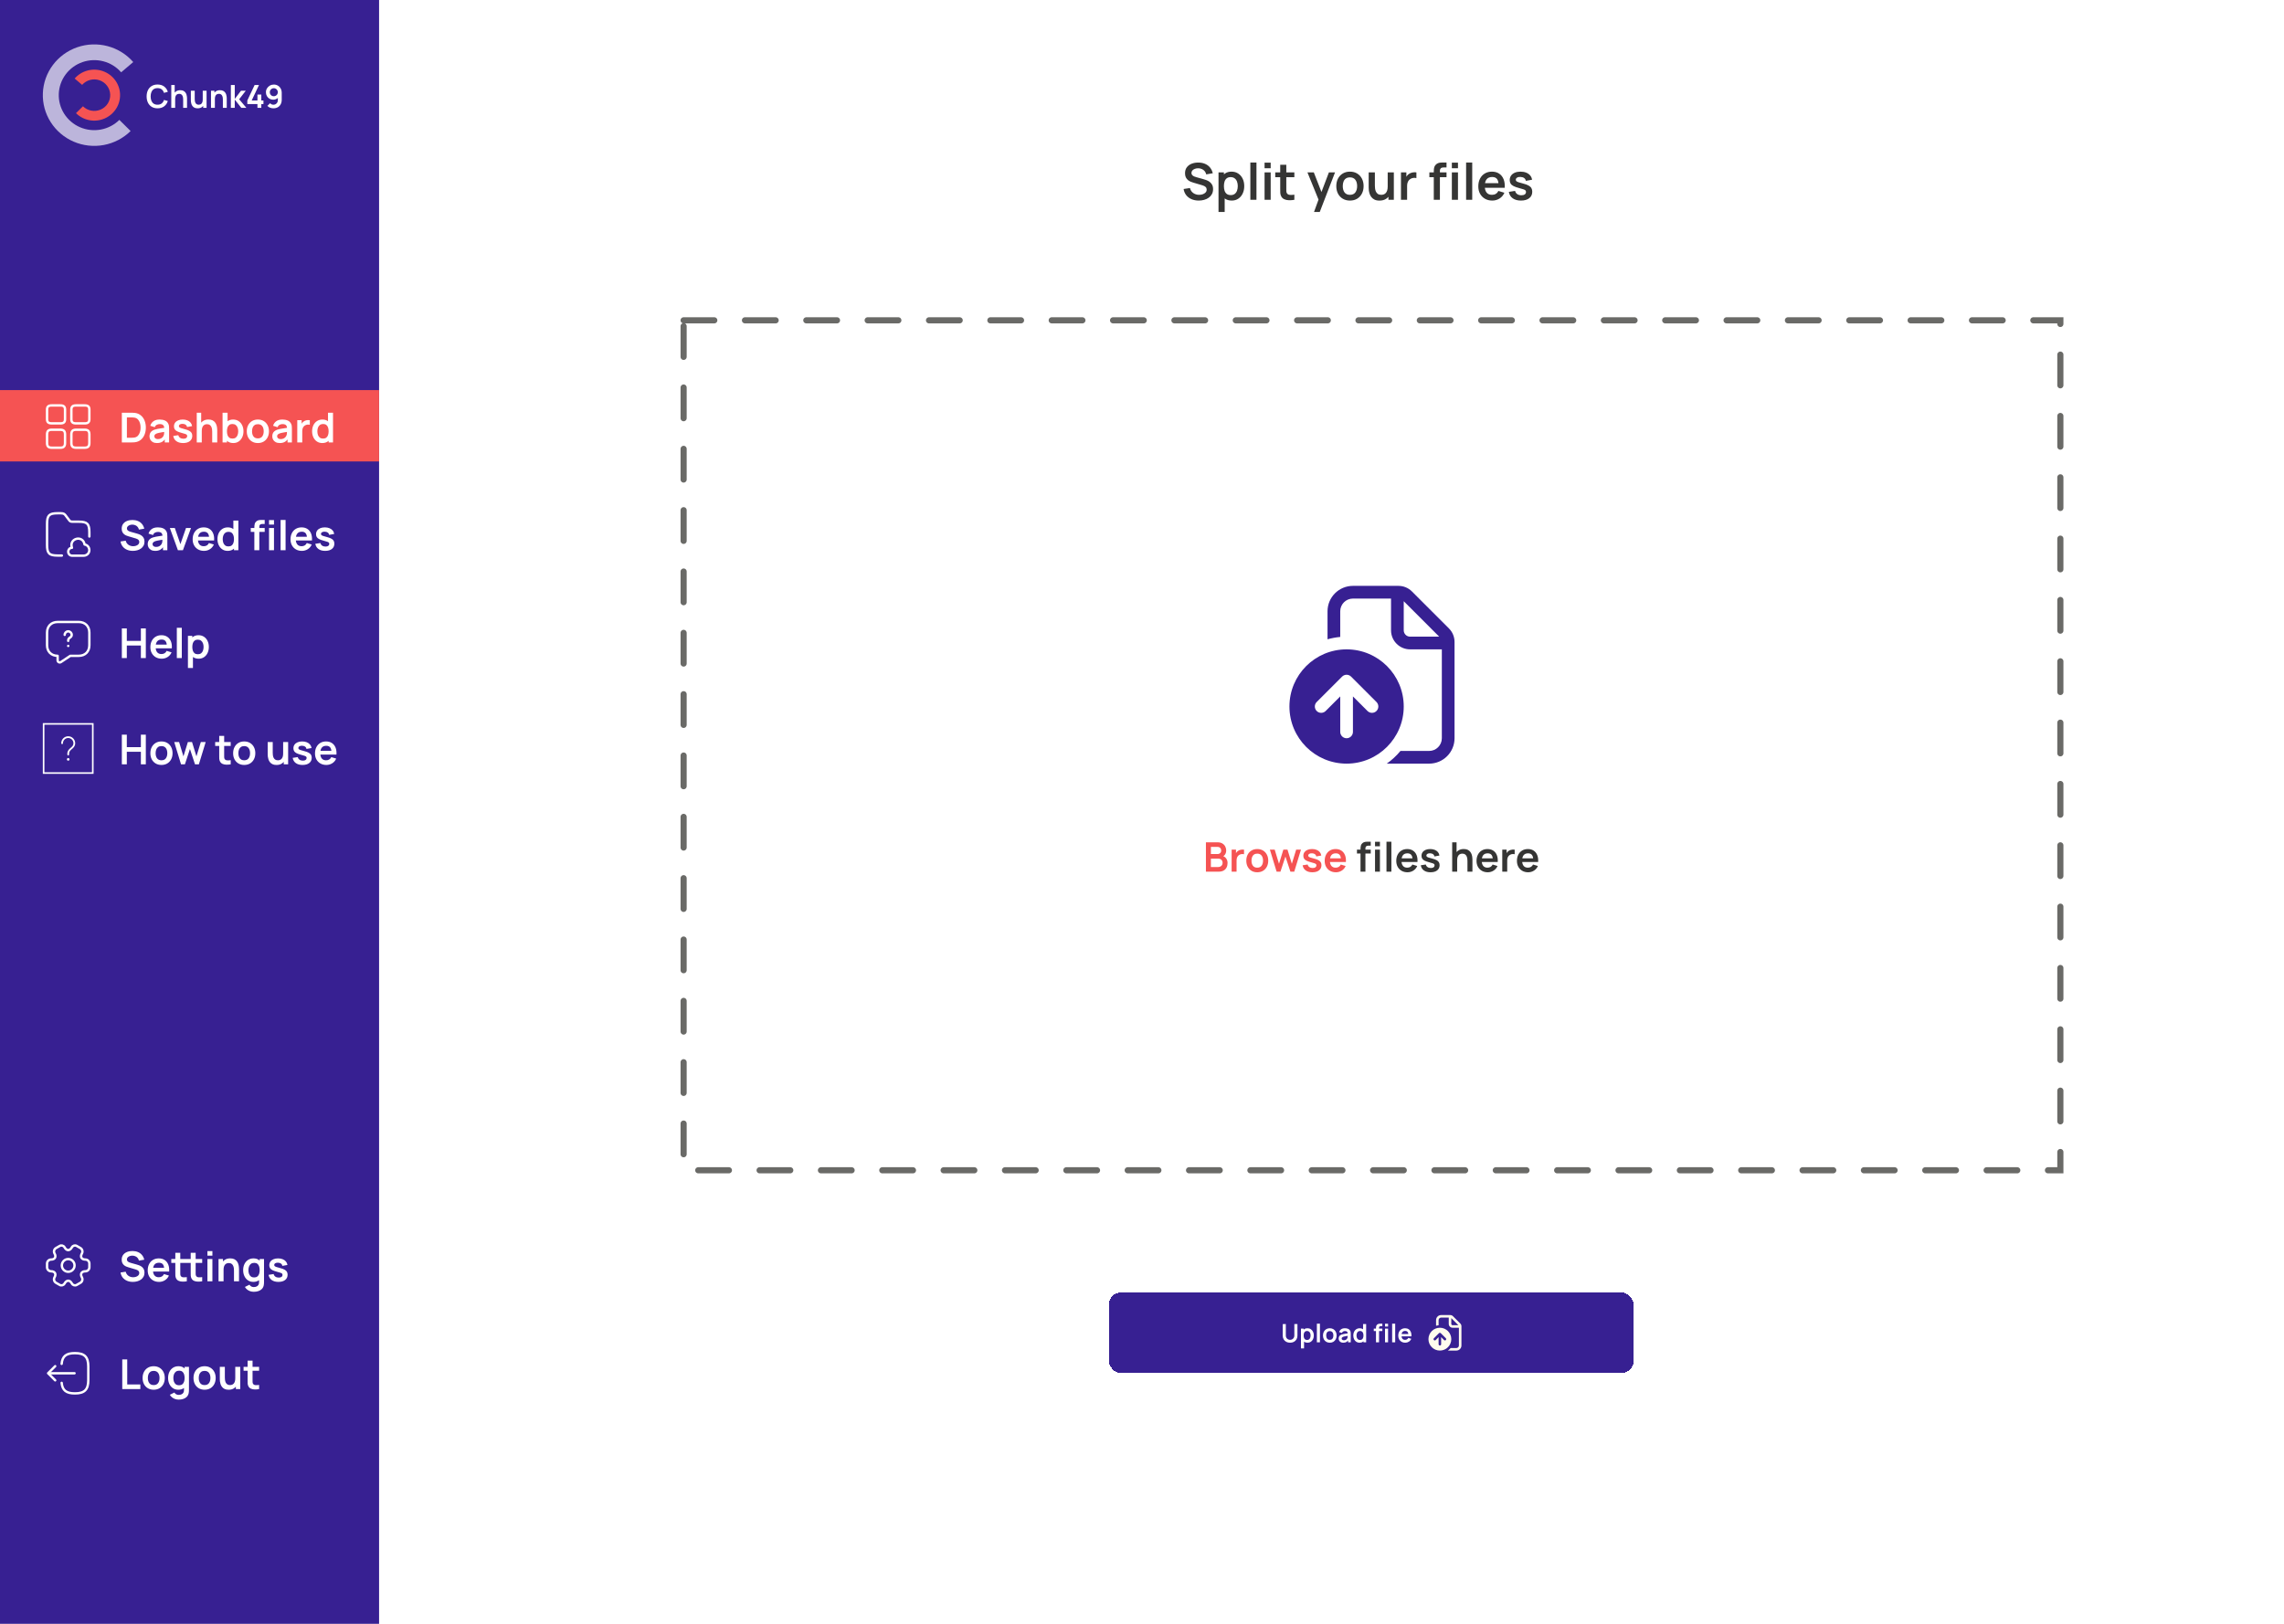 <svg width="1440" height="1024" viewBox="0 0 1440 1024" fill="none" xmlns="http://www.w3.org/2000/svg">
<rect width="1440" height="1024" fill="white"/>
<rect x="431" y="202" width="868" height="536" fill="white"/>
<path d="M836.974 385.476C836.974 376.632 844.144 369.462 852.988 369.462H881.7C884.886 369.462 887.941 370.727 890.193 372.98L913.528 396.315C915.781 398.567 917.046 401.622 917.046 404.807V465.549C917.046 474.393 909.876 481.563 901.032 481.563H874.312C877.54 479.29 880.449 476.594 882.958 473.556H901.032C905.454 473.556 909.039 469.971 909.039 465.549V409.498H889.021C882.387 409.498 877.01 404.121 877.01 397.487V377.469H852.988C848.566 377.469 844.981 381.054 844.981 385.476V401.67C842.231 401.918 839.554 402.419 836.974 403.149V385.476ZM889.021 401.491H907.38L885.017 379.127V397.487C885.017 399.698 886.81 401.491 889.021 401.491ZM848.985 481.563C868.885 481.563 885.017 465.431 885.017 445.531C885.017 425.63 868.885 409.498 848.985 409.498C829.084 409.498 812.952 425.63 812.952 445.531C812.952 465.431 829.084 481.563 848.985 481.563ZM867.83 442.7C869.394 444.263 869.394 446.798 867.83 448.361C866.267 449.925 863.732 449.925 862.168 448.361L852.988 439.182V461.545C852.988 463.756 851.196 465.549 848.985 465.549C846.774 465.549 844.981 463.756 844.981 461.545L844.981 439.182L835.801 448.361C834.238 449.925 831.703 449.925 830.139 448.361C828.576 446.798 828.576 444.263 830.139 442.7L846.154 426.685C846.538 426.301 846.98 426.012 847.452 425.816C847.917 425.623 848.427 425.516 848.961 425.513L848.985 425.512L849.009 425.513C849.543 425.516 850.052 425.623 850.517 425.816C850.982 426.009 851.419 426.293 851.799 426.668L851.819 426.688L867.83 442.7Z" fill="#372092"/>
<path d="M760.299 549.688V531.182H767.637C768.888 531.182 769.912 531.435 770.709 531.94C771.514 532.437 772.109 533.075 772.495 533.855C772.889 534.635 773.086 535.44 773.086 536.271C773.086 537.29 772.842 538.156 772.353 538.867C771.874 539.578 771.218 540.058 770.387 540.306V539.664C771.552 539.929 772.435 540.482 773.035 541.321C773.643 542.161 773.947 543.116 773.947 544.187C773.947 545.284 773.737 546.243 773.317 547.066C772.898 547.888 772.272 548.531 771.441 548.994C770.619 549.456 769.599 549.688 768.382 549.688H760.299ZM763.435 546.77H767.997C768.537 546.77 769.021 546.663 769.449 546.449C769.878 546.226 770.212 545.918 770.452 545.524C770.7 545.121 770.824 544.646 770.824 544.097C770.824 543.6 770.717 543.155 770.503 542.761C770.289 542.367 769.976 542.054 769.565 541.823C769.154 541.583 768.661 541.463 768.087 541.463H763.435V546.77ZM763.435 538.571H767.599C768.044 538.571 768.442 538.486 768.794 538.314C769.145 538.143 769.423 537.89 769.629 537.556C769.835 537.222 769.937 536.811 769.937 536.322C769.937 535.68 769.732 535.144 769.321 534.716C768.909 534.288 768.335 534.073 767.599 534.073H763.435V538.571ZM776.514 549.688V535.808H779.251V539.188L778.917 538.751C779.088 538.289 779.315 537.869 779.598 537.492C779.889 537.106 780.236 536.789 780.639 536.541C780.982 536.31 781.358 536.13 781.77 536.001C782.19 535.864 782.618 535.783 783.055 535.757C783.492 535.723 783.916 535.74 784.327 535.808V538.7C783.916 538.58 783.44 538.541 782.901 538.584C782.369 538.627 781.89 538.777 781.461 539.034C781.033 539.265 780.682 539.561 780.408 539.921C780.142 540.28 779.945 540.692 779.816 541.154C779.688 541.608 779.624 542.101 779.624 542.632V549.688H776.514ZM792.658 550.073C791.27 550.073 790.058 549.76 789.022 549.135C787.985 548.509 787.18 547.648 786.606 546.552C786.04 545.447 785.757 544.179 785.757 542.748C785.757 541.291 786.049 540.015 786.631 538.918C787.214 537.822 788.023 536.965 789.06 536.348C790.097 535.731 791.296 535.423 792.658 535.423C794.055 535.423 795.271 535.735 796.308 536.361C797.345 536.986 798.15 537.852 798.724 538.957C799.298 540.053 799.585 541.317 799.585 542.748C799.585 544.187 799.294 545.459 798.711 546.565C798.137 547.661 797.332 548.522 796.295 549.148C795.259 549.765 794.046 550.073 792.658 550.073ZM792.658 547.169C793.892 547.169 794.809 546.757 795.409 545.935C796.008 545.113 796.308 544.05 796.308 542.748C796.308 541.403 796.004 540.332 795.396 539.535C794.787 538.73 793.875 538.327 792.658 538.327C791.827 538.327 791.142 538.516 790.602 538.893C790.071 539.261 789.677 539.779 789.42 540.448C789.163 541.107 789.034 541.874 789.034 542.748C789.034 544.093 789.339 545.168 789.947 545.974C790.564 546.77 791.468 547.169 792.658 547.169ZM804.87 549.688L800.63 535.783L803.662 535.808L806.374 544.714L809.124 535.808H811.733L814.47 544.714L817.195 535.808H820.227L815.987 549.688H813.571L810.422 540.139L807.286 549.688H804.87ZM827.404 550.073C825.69 550.073 824.298 549.688 823.227 548.916C822.156 548.145 821.505 547.062 821.274 545.665L824.435 545.177C824.598 545.862 824.958 546.402 825.514 546.796C826.071 547.19 826.774 547.387 827.622 547.387C828.367 547.387 828.941 547.242 829.344 546.95C829.755 546.65 829.961 546.243 829.961 545.729C829.961 545.412 829.884 545.16 829.73 544.971C829.584 544.774 829.258 544.586 828.753 544.406C828.247 544.226 827.472 543.999 826.427 543.725C825.262 543.416 824.336 543.086 823.651 542.735C822.966 542.375 822.473 541.951 822.173 541.463C821.873 540.974 821.723 540.383 821.723 539.689C821.723 538.824 821.95 538.07 822.404 537.428C822.859 536.785 823.493 536.292 824.306 535.95C825.12 535.598 826.08 535.423 827.185 535.423C828.265 535.423 829.22 535.59 830.051 535.924C830.89 536.258 831.567 536.734 832.081 537.35C832.595 537.967 832.912 538.691 833.032 539.522L829.871 540.088C829.794 539.497 829.524 539.03 829.061 538.687C828.607 538.344 827.999 538.151 827.236 538.109C826.508 538.066 825.921 538.177 825.476 538.443C825.03 538.7 824.808 539.064 824.808 539.535C824.808 539.801 824.898 540.028 825.078 540.216C825.257 540.405 825.617 540.593 826.157 540.782C826.705 540.97 827.519 541.201 828.599 541.476C829.704 541.758 830.586 542.084 831.246 542.452C831.914 542.812 832.394 543.245 832.685 543.75C832.985 544.256 833.135 544.868 833.135 545.588C833.135 546.984 832.625 548.081 831.606 548.878C830.595 549.675 829.194 550.073 827.404 550.073ZM842.26 550.073C840.855 550.073 839.621 549.769 838.559 549.161C837.496 548.552 836.665 547.708 836.066 546.629C835.474 545.549 835.179 544.307 835.179 542.902C835.179 541.386 835.47 540.071 836.053 538.957C836.635 537.835 837.445 536.965 838.482 536.348C839.518 535.731 840.718 535.423 842.08 535.423C843.519 535.423 844.74 535.761 845.742 536.438C846.753 537.106 847.503 538.053 847.991 539.278C848.48 540.503 848.664 541.947 848.544 543.609H845.473V542.478C845.464 540.97 845.198 539.869 844.676 539.175C844.153 538.481 843.331 538.134 842.208 538.134C840.94 538.134 839.998 538.528 839.381 539.317C838.764 540.096 838.456 541.24 838.456 542.748C838.456 544.153 838.764 545.241 839.381 546.012C839.998 546.783 840.898 547.169 842.08 547.169C842.842 547.169 843.498 547.002 844.046 546.667C844.603 546.325 845.031 545.832 845.331 545.19L848.39 546.115C847.859 547.366 847.036 548.338 845.922 549.032C844.817 549.726 843.596 550.073 842.26 550.073ZM837.479 543.609V541.27H847.028V543.609H837.479Z" fill="#F55353"/>
<path d="M857.765 549.688V535.59C857.765 535.239 857.778 534.853 857.803 534.433C857.829 534.005 857.902 533.581 858.022 533.161C858.142 532.741 858.36 532.36 858.677 532.017C859.071 531.58 859.495 531.28 859.95 531.118C860.412 530.946 860.866 530.852 861.312 530.835C861.757 530.809 862.147 530.796 862.481 530.796H864.216V533.315H862.61C862.019 533.315 861.577 533.465 861.286 533.765C861.003 534.056 860.862 534.442 860.862 534.922V549.688H857.765ZM855.529 538.237V535.808H864.216V538.237H855.529ZM866.915 533.701V530.861H870.012V533.701H866.915ZM866.915 549.688V535.808H870.012V549.688H866.915ZM874.133 549.688V530.796H877.23V549.688H874.133ZM887.389 550.073C885.984 550.073 884.751 549.769 883.688 549.161C882.626 548.552 881.795 547.708 881.195 546.629C880.604 545.549 880.308 544.307 880.308 542.902C880.308 541.386 880.6 540.071 881.182 538.957C881.765 537.835 882.574 536.965 883.611 536.348C884.648 535.731 885.847 535.423 887.209 535.423C888.649 535.423 889.87 535.761 890.872 536.438C891.883 537.106 892.633 538.053 893.121 539.278C893.609 540.503 893.793 541.947 893.673 543.609H890.602V542.478C890.593 540.97 890.328 539.869 889.805 539.175C889.283 538.481 888.46 538.134 887.338 538.134C886.07 538.134 885.127 538.528 884.511 539.317C883.894 540.096 883.585 541.24 883.585 542.748C883.585 544.153 883.894 545.241 884.511 546.012C885.127 546.783 886.027 547.169 887.209 547.169C887.972 547.169 888.627 547.002 889.176 546.667C889.732 546.325 890.161 545.832 890.461 545.19L893.519 546.115C892.988 547.366 892.166 548.338 891.052 549.032C889.947 549.726 888.726 550.073 887.389 550.073ZM882.609 543.609V541.27H892.157V543.609H882.609ZM901.9 550.073C900.186 550.073 898.794 549.688 897.723 548.916C896.652 548.145 896.001 547.062 895.77 545.665L898.931 545.177C899.094 545.862 899.454 546.402 900.011 546.796C900.568 547.19 901.27 547.387 902.118 547.387C902.864 547.387 903.438 547.242 903.84 546.95C904.252 546.65 904.457 546.243 904.457 545.729C904.457 545.412 904.38 545.16 904.226 544.971C904.08 544.774 903.755 544.586 903.249 544.406C902.744 544.226 901.968 543.999 900.923 543.725C899.758 543.416 898.833 543.086 898.147 542.735C897.462 542.375 896.969 541.951 896.669 541.463C896.37 540.974 896.22 540.383 896.22 539.689C896.22 538.824 896.447 538.07 896.901 537.428C897.355 536.785 897.989 536.292 898.803 535.95C899.617 535.598 900.576 535.423 901.681 535.423C902.761 535.423 903.716 535.59 904.547 535.924C905.387 536.258 906.064 536.734 906.578 537.35C907.092 537.967 907.409 538.691 907.529 539.522L904.367 540.088C904.29 539.497 904.02 539.03 903.558 538.687C903.103 538.344 902.495 538.151 901.733 538.109C901.004 538.066 900.418 538.177 899.972 538.443C899.527 538.7 899.304 539.064 899.304 539.535C899.304 539.801 899.394 540.028 899.574 540.216C899.754 540.405 900.113 540.593 900.653 540.782C901.202 540.97 902.015 541.201 903.095 541.476C904.2 541.758 905.083 542.084 905.742 542.452C906.41 542.812 906.89 543.245 907.182 543.75C907.481 544.256 907.631 544.868 907.631 545.588C907.631 546.984 907.122 548.081 906.102 548.878C905.091 549.675 903.69 550.073 901.9 550.073ZM925.191 549.688V543.005C925.191 542.568 925.161 542.084 925.101 541.553C925.041 541.022 924.9 540.512 924.677 540.023C924.463 539.527 924.138 539.12 923.701 538.803C923.272 538.486 922.69 538.327 921.953 538.327C921.559 538.327 921.169 538.391 920.783 538.52C920.398 538.648 920.047 538.871 919.73 539.188C919.421 539.497 919.173 539.925 918.984 540.473C918.796 541.013 918.702 541.707 918.702 542.555L916.864 541.771C916.864 540.589 917.091 539.518 917.545 538.558C918.008 537.599 918.684 536.836 919.575 536.271C920.466 535.697 921.563 535.41 922.865 535.41C923.893 535.41 924.742 535.581 925.41 535.924C926.078 536.267 926.609 536.704 927.003 537.235C927.397 537.766 927.689 538.331 927.877 538.931C928.066 539.531 928.186 540.101 928.237 540.64C928.297 541.172 928.327 541.604 928.327 541.938V549.688H925.191ZM915.566 549.688V531.182H918.329V540.923H918.702V549.688H915.566ZM937.99 550.073C936.585 550.073 935.352 549.769 934.289 549.161C933.227 548.552 932.396 547.708 931.796 546.629C931.205 545.549 930.909 544.307 930.909 542.902C930.909 541.386 931.201 540.071 931.783 538.957C932.366 537.835 933.176 536.965 934.212 536.348C935.249 535.731 936.448 535.423 937.811 535.423C939.25 535.423 940.471 535.761 941.473 536.438C942.484 537.106 943.234 538.053 943.722 539.278C944.21 540.503 944.395 541.947 944.275 543.609H941.203V542.478C941.195 540.97 940.929 539.869 940.406 539.175C939.884 538.481 939.061 538.134 937.939 538.134C936.671 538.134 935.729 538.528 935.112 539.317C934.495 540.096 934.187 541.24 934.187 542.748C934.187 544.153 934.495 545.241 935.112 546.012C935.729 546.783 936.628 547.169 937.811 547.169C938.573 547.169 939.228 547.002 939.777 546.667C940.334 546.325 940.762 545.832 941.062 545.19L944.12 546.115C943.589 547.366 942.767 548.338 941.653 549.032C940.548 549.726 939.327 550.073 937.99 550.073ZM933.21 543.609V541.27H942.758V543.609H933.21ZM947.142 549.688V535.808H949.879V539.188L949.545 538.751C949.717 538.289 949.944 537.869 950.226 537.492C950.518 537.106 950.865 536.789 951.267 536.541C951.61 536.31 951.987 536.13 952.398 536.001C952.818 535.864 953.246 535.783 953.683 535.757C954.12 535.723 954.544 535.74 954.956 535.808V538.7C954.544 538.58 954.069 538.541 953.529 538.584C952.998 538.627 952.518 538.777 952.09 539.034C951.661 539.265 951.31 539.561 951.036 539.921C950.77 540.28 950.573 540.692 950.445 541.154C950.316 541.608 950.252 542.101 950.252 542.632V549.688H947.142ZM963.467 550.073C962.062 550.073 960.828 549.769 959.766 549.161C958.703 548.552 957.872 547.708 957.273 546.629C956.681 545.549 956.386 544.307 956.386 542.902C956.386 541.386 956.677 540.071 957.26 538.957C957.842 537.835 958.652 536.965 959.689 536.348C960.725 535.731 961.925 535.423 963.287 535.423C964.726 535.423 965.947 535.761 966.949 536.438C967.96 537.106 968.71 538.053 969.198 539.278C969.687 540.503 969.871 541.947 969.751 543.609H966.68V542.478C966.671 540.97 966.405 539.869 965.883 539.175C965.36 538.481 964.538 538.134 963.415 538.134C962.147 538.134 961.205 538.528 960.588 539.317C959.971 540.096 959.663 541.24 959.663 542.748C959.663 544.153 959.971 545.241 960.588 546.012C961.205 546.783 962.105 547.169 963.287 547.169C964.049 547.169 964.705 547.002 965.253 546.667C965.81 546.325 966.238 545.832 966.538 545.19L969.597 546.115C969.066 547.366 968.243 548.338 967.129 549.032C966.024 549.726 964.803 550.073 963.467 550.073ZM958.686 543.609V541.27H968.235V543.609H958.686Z" fill="#353534"/>
<rect x="431" y="202" width="868" height="536" stroke="#6A6A67" stroke-width="3.868" stroke-linecap="round" stroke-dasharray="19.34 19.34"/>
<path d="M755.768 126.48C754.083 126.48 752.563 126.187 751.208 125.6C749.864 125.013 748.755 124.176 747.88 123.088C747.016 121.989 746.467 120.688 746.232 119.184L750.232 118.576C750.573 119.941 751.272 120.997 752.328 121.744C753.395 122.491 754.621 122.864 756.008 122.864C756.829 122.864 757.603 122.736 758.328 122.48C759.053 122.224 759.64 121.851 760.088 121.36C760.547 120.869 760.776 120.267 760.776 119.552C760.776 119.232 760.723 118.939 760.616 118.672C760.509 118.395 760.349 118.149 760.136 117.936C759.933 117.723 759.667 117.531 759.336 117.36C759.016 117.179 758.643 117.024 758.216 116.896L752.264 115.136C751.752 114.987 751.197 114.789 750.6 114.544C750.013 114.288 749.453 113.941 748.92 113.504C748.397 113.056 747.965 112.491 747.624 111.808C747.293 111.115 747.128 110.261 747.128 109.248C747.128 107.765 747.501 106.523 748.248 105.52C749.005 104.507 750.019 103.749 751.288 103.248C752.568 102.747 753.987 102.501 755.544 102.512C757.123 102.523 758.531 102.795 759.768 103.328C761.005 103.851 762.04 104.613 762.872 105.616C763.704 106.619 764.291 107.829 764.632 109.248L760.488 109.968C760.317 109.157 759.987 108.469 759.496 107.904C759.016 107.328 758.424 106.891 757.72 106.592C757.027 106.293 756.285 106.133 755.496 106.112C754.728 106.101 754.013 106.219 753.352 106.464C752.701 106.699 752.173 107.04 751.768 107.488C751.373 107.936 751.176 108.459 751.176 109.056C751.176 109.621 751.347 110.085 751.688 110.448C752.029 110.8 752.451 111.083 752.952 111.296C753.464 111.499 753.981 111.669 754.504 111.808L758.632 112.96C759.197 113.109 759.832 113.312 760.536 113.568C761.24 113.824 761.917 114.181 762.568 114.64C763.219 115.099 763.752 115.701 764.168 116.448C764.595 117.195 764.808 118.144 764.808 119.296C764.808 120.491 764.557 121.541 764.056 122.448C763.565 123.344 762.899 124.091 762.056 124.688C761.213 125.285 760.248 125.733 759.16 126.032C758.083 126.331 756.952 126.48 755.768 126.48ZM776.575 126.48C774.89 126.48 773.477 126.08 772.335 125.28C771.194 124.48 770.335 123.392 769.759 122.016C769.183 120.629 768.895 119.077 768.895 117.36C768.895 115.621 769.183 114.064 769.759 112.688C770.335 111.312 771.178 110.229 772.287 109.44C773.407 108.64 774.789 108.24 776.431 108.24C778.063 108.24 779.477 108.64 780.671 109.44C781.877 110.229 782.81 111.312 783.471 112.688C784.133 114.053 784.463 115.611 784.463 117.36C784.463 119.088 784.138 120.64 783.487 122.016C782.837 123.392 781.919 124.48 780.735 125.28C779.551 126.08 778.165 126.48 776.575 126.48ZM768.239 133.68V108.72H771.647V120.848H772.127V133.68H768.239ZM775.983 123.024C776.986 123.024 777.813 122.773 778.463 122.272C779.114 121.771 779.594 121.093 779.903 120.24C780.223 119.376 780.383 118.416 780.383 117.36C780.383 116.315 780.223 115.365 779.903 114.512C779.583 113.648 779.087 112.965 778.415 112.464C777.743 111.952 776.89 111.696 775.855 111.696C774.874 111.696 774.074 111.936 773.455 112.416C772.837 112.885 772.378 113.547 772.079 114.4C771.791 115.243 771.647 116.229 771.647 117.36C771.647 118.48 771.791 119.467 772.079 120.32C772.378 121.173 772.842 121.84 773.471 122.32C774.111 122.789 774.949 123.024 775.983 123.024ZM788.31 126V102.48H792.166V126H788.31ZM797.279 106.096V102.56H801.135V106.096H797.279ZM797.279 126V108.72H801.135V126H797.279ZM816.056 126C814.914 126.213 813.794 126.304 812.696 126.272C811.608 126.251 810.632 126.053 809.768 125.68C808.904 125.296 808.248 124.693 807.799 123.872C807.405 123.125 807.197 122.363 807.176 121.584C807.154 120.805 807.144 119.925 807.144 118.944V103.92H810.984V118.72C810.984 119.413 810.989 120.021 811 120.544C811.021 121.067 811.133 121.493 811.336 121.824C811.72 122.464 812.333 122.821 813.176 122.896C814.018 122.971 814.978 122.928 816.056 122.768V126ZM804.008 111.744V108.72H816.056V111.744H804.008ZM828.45 133.68L831.778 124.544L831.842 127.232L824.306 108.72H828.322L833.666 122.416H832.642L837.842 108.72H841.698L832.066 133.68H828.45ZM851.091 126.48C849.363 126.48 847.853 126.091 846.563 125.312C845.272 124.533 844.269 123.461 843.555 122.096C842.851 120.72 842.499 119.141 842.499 117.36C842.499 115.547 842.861 113.957 843.587 112.592C844.312 111.227 845.32 110.16 846.611 109.392C847.901 108.624 849.395 108.24 851.091 108.24C852.829 108.24 854.344 108.629 855.635 109.408C856.925 110.187 857.928 111.264 858.643 112.64C859.357 114.005 859.715 115.579 859.715 117.36C859.715 119.152 859.352 120.736 858.627 122.112C857.912 123.477 856.909 124.549 855.619 125.328C854.328 126.096 852.819 126.48 851.091 126.48ZM851.091 122.864C852.627 122.864 853.768 122.352 854.515 121.328C855.261 120.304 855.635 118.981 855.635 117.36C855.635 115.685 855.256 114.352 854.499 113.36C853.741 112.357 852.605 111.856 851.091 111.856C850.056 111.856 849.203 112.091 848.531 112.56C847.869 113.019 847.379 113.664 847.059 114.496C846.739 115.317 846.579 116.272 846.579 117.36C846.579 119.035 846.957 120.373 847.715 121.376C848.483 122.368 849.608 122.864 851.091 122.864ZM869.72 126.496C868.44 126.496 867.384 126.283 866.552 125.856C865.72 125.429 865.059 124.885 864.568 124.224C864.077 123.563 863.715 122.859 863.48 122.112C863.245 121.365 863.091 120.661 863.016 120C862.952 119.328 862.92 118.784 862.92 118.368V108.72H866.824V117.04C866.824 117.573 866.861 118.176 866.936 118.848C867.011 119.509 867.181 120.149 867.448 120.768C867.725 121.376 868.131 121.877 868.664 122.272C869.208 122.667 869.939 122.864 870.856 122.864C871.347 122.864 871.832 122.784 872.312 122.624C872.792 122.464 873.224 122.192 873.608 121.808C874.003 121.413 874.317 120.875 874.552 120.192C874.787 119.509 874.904 118.645 874.904 117.6L877.192 118.576C877.192 120.048 876.904 121.381 876.328 122.576C875.763 123.771 874.925 124.725 873.816 125.44C872.707 126.144 871.341 126.496 869.72 126.496ZM875.368 126V120.64H874.904V108.72H878.776V126H875.368ZM883.271 126V108.72H886.679V112.928L886.263 112.384C886.477 111.808 886.759 111.285 887.111 110.816C887.474 110.336 887.906 109.941 888.407 109.632C888.834 109.344 889.303 109.12 889.815 108.96C890.338 108.789 890.871 108.688 891.415 108.656C891.959 108.613 892.487 108.635 892.999 108.72V112.32C892.487 112.171 891.895 112.123 891.223 112.176C890.562 112.229 889.965 112.416 889.431 112.736C888.898 113.024 888.461 113.392 888.119 113.84C887.789 114.288 887.543 114.8 887.383 115.376C887.223 115.941 887.143 116.555 887.143 117.216V126H883.271ZM903.963 126V108.448C903.963 108.011 903.979 107.531 904.011 107.008C904.043 106.475 904.133 105.947 904.283 105.424C904.432 104.901 904.704 104.427 905.099 104C905.589 103.456 906.117 103.083 906.683 102.88C907.259 102.667 907.824 102.549 908.379 102.528C908.933 102.496 909.419 102.48 909.835 102.48H911.995V105.616H909.995C909.259 105.616 908.709 105.803 908.347 106.176C907.995 106.539 907.819 107.019 907.819 107.616V126H903.963ZM901.179 111.744V108.72H911.995V111.744H901.179ZM915.355 106.096V102.56H919.211V106.096H915.355ZM915.355 126V108.72H919.211V126H915.355ZM924.341 126V102.48H928.197V126H924.341ZM940.846 126.48C939.097 126.48 937.561 126.101 936.238 125.344C934.915 124.587 933.881 123.536 933.134 122.192C932.398 120.848 932.03 119.301 932.03 117.552C932.03 115.664 932.393 114.027 933.118 112.64C933.843 111.243 934.851 110.16 936.142 109.392C937.433 108.624 938.926 108.24 940.622 108.24C942.414 108.24 943.934 108.661 945.182 109.504C946.441 110.336 947.374 111.515 947.982 113.04C948.59 114.565 948.819 116.363 948.67 118.432H944.846V117.024C944.835 115.147 944.505 113.776 943.854 112.912C943.203 112.048 942.179 111.616 940.782 111.616C939.203 111.616 938.03 112.107 937.262 113.088C936.494 114.059 936.11 115.483 936.11 117.36C936.11 119.109 936.494 120.464 937.262 121.424C938.03 122.384 939.15 122.864 940.622 122.864C941.571 122.864 942.387 122.656 943.07 122.24C943.763 121.813 944.297 121.2 944.67 120.4L948.478 121.552C947.817 123.109 946.793 124.32 945.406 125.184C944.03 126.048 942.51 126.48 940.846 126.48ZM934.894 118.432V115.52H946.782V118.432H934.894ZM958.912 126.48C956.779 126.48 955.045 126 953.712 125.04C952.379 124.08 951.568 122.731 951.28 120.992L955.216 120.384C955.419 121.237 955.867 121.909 956.56 122.4C957.253 122.891 958.128 123.136 959.184 123.136C960.112 123.136 960.827 122.955 961.328 122.592C961.84 122.219 962.096 121.712 962.096 121.072C962.096 120.677 962 120.363 961.808 120.128C961.627 119.883 961.221 119.648 960.592 119.424C959.963 119.2 958.997 118.917 957.696 118.576C956.245 118.192 955.093 117.781 954.24 117.344C953.387 116.896 952.773 116.368 952.4 115.76C952.027 115.152 951.84 114.416 951.84 113.552C951.84 112.475 952.123 111.536 952.688 110.736C953.253 109.936 954.043 109.323 955.056 108.896C956.069 108.459 957.264 108.24 958.64 108.24C959.984 108.24 961.173 108.448 962.208 108.864C963.253 109.28 964.096 109.872 964.736 110.64C965.376 111.408 965.771 112.309 965.92 113.344L961.984 114.048C961.888 113.312 961.552 112.731 960.976 112.304C960.411 111.877 959.653 111.637 958.704 111.584C957.797 111.531 957.067 111.669 956.512 112C955.957 112.32 955.68 112.773 955.68 113.36C955.68 113.691 955.792 113.973 956.016 114.208C956.24 114.443 956.688 114.677 957.36 114.912C958.043 115.147 959.056 115.435 960.4 115.776C961.776 116.128 962.875 116.533 963.696 116.992C964.528 117.44 965.125 117.979 965.488 118.608C965.861 119.237 966.048 120 966.048 120.896C966.048 122.635 965.413 124 964.144 124.992C962.885 125.984 961.141 126.48 958.912 126.48Z" fill="#353534"/>
<g filter="url(#filter0_d_1343_4471)">
<rect x="699" y="803" width="331" height="51" rx="8" fill="#372092" shape-rendering="crispEdges"/>
<path d="M813.36 834.74C812.442 834.74 811.634 834.553 810.936 834.18C810.242 833.807 809.698 833.281 809.304 832.604C808.914 831.927 808.72 831.132 808.72 830.22V822.996L810.672 822.98V830.172C810.672 830.604 810.744 830.991 810.888 831.332C811.037 831.673 811.237 831.964 811.488 832.204C811.738 832.439 812.026 832.617 812.352 832.74C812.677 832.863 813.013 832.924 813.36 832.924C813.717 832.924 814.056 832.863 814.376 832.74C814.701 832.612 814.989 832.431 815.24 832.196C815.49 831.956 815.688 831.665 815.832 831.324C815.976 830.983 816.048 830.599 816.048 830.172V822.98H818V830.22C818 831.132 817.802 831.927 817.408 832.604C817.018 833.281 816.474 833.807 815.776 834.18C815.082 834.553 814.277 834.74 813.36 834.74ZM824.387 834.74C823.545 834.74 822.838 834.54 822.267 834.14C821.697 833.74 821.267 833.196 820.979 832.508C820.691 831.815 820.547 831.039 820.547 830.18C820.547 829.311 820.691 828.532 820.979 827.844C821.267 827.156 821.689 826.615 822.243 826.22C822.803 825.82 823.494 825.62 824.315 825.62C825.131 825.62 825.838 825.82 826.435 826.22C827.038 826.615 827.505 827.156 827.835 827.844C828.166 828.527 828.331 829.305 828.331 830.18C828.331 831.044 828.169 831.82 827.843 832.508C827.518 833.196 827.059 833.74 826.467 834.14C825.875 834.54 825.182 834.74 824.387 834.74ZM820.219 838.34V825.86H821.923V831.924H822.163V838.34H820.219ZM824.091 833.012C824.593 833.012 825.006 832.887 825.331 832.636C825.657 832.385 825.897 832.047 826.051 831.62C826.211 831.188 826.291 830.708 826.291 830.18C826.291 829.657 826.211 829.183 826.051 828.756C825.891 828.324 825.643 827.983 825.307 827.732C824.971 827.476 824.545 827.348 824.027 827.348C823.537 827.348 823.137 827.468 822.827 827.708C822.518 827.943 822.289 828.273 822.139 828.7C821.995 829.121 821.923 829.615 821.923 830.18C821.923 830.74 821.995 831.233 822.139 831.66C822.289 832.087 822.521 832.42 822.835 832.66C823.155 832.895 823.574 833.012 824.091 833.012ZM830.255 834.5V822.74H832.183V834.5H830.255ZM838.395 834.74C837.531 834.74 836.776 834.545 836.131 834.156C835.486 833.767 834.984 833.231 834.627 832.548C834.275 831.86 834.099 831.071 834.099 830.18C834.099 829.273 834.28 828.479 834.643 827.796C835.006 827.113 835.51 826.58 836.155 826.196C836.8 825.812 837.547 825.62 838.395 825.62C839.264 825.62 840.022 825.815 840.667 826.204C841.312 826.593 841.814 827.132 842.171 827.82C842.528 828.503 842.707 829.289 842.707 830.18C842.707 831.076 842.526 831.868 842.163 832.556C841.806 833.239 841.304 833.775 840.659 834.164C840.014 834.548 839.259 834.74 838.395 834.74ZM838.395 832.932C839.163 832.932 839.734 832.676 840.107 832.164C840.48 831.652 840.667 830.991 840.667 830.18C840.667 829.343 840.478 828.676 840.099 828.18C839.72 827.679 839.152 827.428 838.395 827.428C837.878 827.428 837.451 827.545 837.115 827.78C836.784 828.009 836.539 828.332 836.379 828.748C836.219 829.159 836.139 829.636 836.139 830.18C836.139 831.017 836.328 831.687 836.707 832.188C837.091 832.684 837.654 832.932 838.395 832.932ZM846.886 834.74C846.262 834.74 845.734 834.623 845.302 834.388C844.87 834.148 844.542 833.831 844.318 833.436C844.099 833.041 843.99 832.607 843.99 832.132C843.99 831.716 844.059 831.343 844.198 831.012C844.336 830.676 844.55 830.388 844.838 830.148C845.126 829.903 845.499 829.703 845.958 829.548C846.304 829.436 846.71 829.335 847.174 829.244C847.643 829.153 848.15 829.071 848.694 828.996C849.243 828.916 849.816 828.831 850.414 828.74L849.726 829.132C849.731 828.535 849.598 828.095 849.326 827.812C849.054 827.529 848.595 827.388 847.95 827.388C847.56 827.388 847.184 827.479 846.822 827.66C846.459 827.841 846.206 828.153 846.062 828.596L844.302 828.044C844.515 827.313 844.92 826.727 845.518 826.284C846.12 825.841 846.931 825.62 847.95 825.62C848.718 825.62 849.392 825.745 849.974 825.996C850.56 826.247 850.995 826.657 851.278 827.228C851.432 827.532 851.526 827.844 851.558 828.164C851.59 828.479 851.606 828.823 851.606 829.196V834.5H849.918V832.628L850.198 832.932C849.808 833.556 849.352 834.015 848.83 834.308C848.312 834.596 847.664 834.74 846.886 834.74ZM847.27 833.204C847.707 833.204 848.08 833.127 848.39 832.972C848.699 832.817 848.944 832.628 849.126 832.404C849.312 832.18 849.438 831.969 849.502 831.772C849.603 831.527 849.659 831.247 849.67 830.932C849.686 830.612 849.694 830.353 849.694 830.156L850.286 830.332C849.704 830.423 849.206 830.503 848.79 830.572C848.374 830.641 848.016 830.708 847.718 830.772C847.419 830.831 847.155 830.897 846.926 830.972C846.702 831.052 846.512 831.145 846.358 831.252C846.203 831.359 846.083 831.481 845.998 831.62C845.918 831.759 845.878 831.921 845.878 832.108C845.878 832.321 845.931 832.511 846.038 832.676C846.144 832.836 846.299 832.964 846.502 833.06C846.71 833.156 846.966 833.204 847.27 833.204ZM857.152 834.74C856.358 834.74 855.664 834.54 855.072 834.14C854.48 833.74 854.022 833.196 853.696 832.508C853.371 831.82 853.208 831.044 853.208 830.18C853.208 829.305 853.371 828.527 853.696 827.844C854.027 827.156 854.494 826.615 855.096 826.22C855.699 825.82 856.408 825.62 857.224 825.62C858.046 825.62 858.734 825.82 859.288 826.22C859.848 826.615 860.272 827.156 860.56 827.844C860.848 828.532 860.992 829.311 860.992 830.18C860.992 831.039 860.848 831.815 860.56 832.508C860.272 833.196 859.843 833.74 859.272 834.14C858.702 834.54 857.995 834.74 857.152 834.74ZM857.448 833.012C857.966 833.012 858.382 832.895 858.696 832.66C859.016 832.42 859.248 832.087 859.392 831.66C859.542 831.233 859.616 830.74 859.616 830.18C859.616 829.615 859.542 829.121 859.392 828.7C859.248 828.273 859.022 827.943 858.712 827.708C858.403 827.468 858.003 827.348 857.512 827.348C856.995 827.348 856.568 827.476 856.232 827.732C855.896 827.983 855.648 828.324 855.488 828.756C855.328 829.183 855.248 829.657 855.248 830.18C855.248 830.708 855.326 831.188 855.48 831.62C855.64 832.047 855.883 832.385 856.208 832.636C856.534 832.887 856.947 833.012 857.448 833.012ZM859.616 834.5V828.436H859.376V822.98H861.32V834.5H859.616ZM867.518 834.5V825.724C867.518 825.505 867.526 825.265 867.542 825.004C867.558 824.737 867.604 824.473 867.678 824.212C867.753 823.951 867.889 823.713 868.086 823.5C868.332 823.228 868.596 823.041 868.878 822.94C869.166 822.833 869.449 822.775 869.726 822.764C870.004 822.748 870.246 822.74 870.454 822.74H871.534V824.308H870.534C870.166 824.308 869.892 824.401 869.71 824.588C869.534 824.769 869.446 825.009 869.446 825.308V834.5H867.518ZM866.126 827.372V825.86H871.534V827.372H866.126ZM873.214 824.548V822.78H875.142V824.548H873.214ZM873.214 834.5V825.86H875.142V834.5H873.214ZM877.708 834.5V822.74H879.636V834.5H877.708ZM885.96 834.74C885.085 834.74 884.317 834.551 883.656 834.172C882.995 833.793 882.477 833.268 882.104 832.596C881.736 831.924 881.552 831.151 881.552 830.276C881.552 829.332 881.733 828.513 882.096 827.82C882.459 827.121 882.963 826.58 883.608 826.196C884.253 825.812 885 825.62 885.848 825.62C886.744 825.62 887.504 825.831 888.128 826.252C888.757 826.668 889.224 827.257 889.528 828.02C889.832 828.783 889.947 829.681 889.872 830.716H887.96V830.012C887.955 829.073 887.789 828.388 887.464 827.956C887.139 827.524 886.627 827.308 885.928 827.308C885.139 827.308 884.552 827.553 884.168 828.044C883.784 828.529 883.592 829.241 883.592 830.18C883.592 831.055 883.784 831.732 884.168 832.212C884.552 832.692 885.112 832.932 885.848 832.932C886.323 832.932 886.731 832.828 887.072 832.62C887.419 832.407 887.685 832.1 887.872 831.7L889.776 832.276C889.445 833.055 888.933 833.66 888.24 834.092C887.552 834.524 886.792 834.74 885.96 834.74ZM882.984 830.716V829.26H888.928V830.716H882.984Z" fill="white"/>
<path d="M905.4 820.5C905.4 818.732 906.832 817.3 908.6 817.3H914.337C914.973 817.3 915.584 817.553 916.034 818.003L920.697 822.665C921.147 823.116 921.4 823.726 921.4 824.363V836.5C921.4 838.267 919.967 839.7 918.2 839.7H912.861C913.506 839.246 914.087 838.707 914.588 838.1H918.2C919.083 838.1 919.8 837.383 919.8 836.5V825.3H915.8C914.474 825.3 913.4 824.225 913.4 822.9V818.9H908.6C907.716 818.9 907 819.616 907 820.5V823.736C906.45 823.785 905.915 823.885 905.4 824.031V820.5ZM915.8 823.7H919.468L915 819.231V822.9C915 823.342 915.358 823.7 915.8 823.7ZM907.8 839.7C911.776 839.7 915 836.476 915 832.5C915 828.523 911.776 825.3 907.8 825.3C903.823 825.3 900.6 828.523 900.6 832.5C900.6 836.476 903.823 839.7 907.8 839.7ZM911.565 831.934C911.878 832.247 911.878 832.753 911.565 833.065C911.253 833.378 910.746 833.378 910.434 833.065L908.6 831.231V835.7C908.6 836.142 908.241 836.5 907.8 836.5C907.358 836.5 907 836.142 907 835.7L907 831.231L905.165 833.065C904.853 833.378 904.346 833.378 904.034 833.065C903.722 832.753 903.722 832.247 904.034 831.934L907.234 828.734C907.311 828.657 907.399 828.6 907.493 828.561C907.586 828.522 907.688 828.5 907.795 828.5L907.8 828.5L907.804 828.5C907.911 828.5 908.013 828.522 908.106 828.561C908.199 828.599 908.286 828.656 908.362 828.731L908.366 828.735L911.565 831.934Z" fill="#FFFCEE"/>
</g>
<rect width="239" height="1024" fill="#372092"/>
<path d="M99.334 68.3C97.894 68.3 96.66 67.987 95.634 67.36C94.607 66.727 93.817 65.847 93.264 64.72C92.717 63.593 92.444 62.287 92.444 60.8C92.444 59.313 92.717 58.007 93.264 56.88C93.817 55.753 94.607 54.877 95.634 54.25C96.66 53.617 97.894 53.3 99.334 53.3C100.994 53.3 102.377 53.717 103.484 54.55C104.59 55.377 105.367 56.493 105.814 57.9L103.384 58.57C103.104 57.63 102.627 56.897 101.954 56.37C101.28 55.837 100.407 55.57 99.334 55.57C98.367 55.57 97.56 55.787 96.914 56.22C96.274 56.653 95.79 57.263 95.464 58.05C95.144 58.83 94.98 59.747 94.974 60.8C94.974 61.853 95.134 62.773 95.454 63.56C95.78 64.34 96.267 64.947 96.914 65.38C97.56 65.813 98.367 66.03 99.334 66.03C100.407 66.03 101.28 65.763 101.954 65.23C102.627 64.697 103.104 63.963 103.384 63.03L105.814 63.7C105.367 65.107 104.59 66.227 103.484 67.06C102.377 67.887 100.994 68.3 99.334 68.3ZM115.479 68V62.8C115.479 62.46 115.456 62.083 115.409 61.67C115.363 61.257 115.253 60.86 115.079 60.48C114.913 60.093 114.659 59.777 114.319 59.53C113.986 59.283 113.533 59.16 112.959 59.16C112.653 59.16 112.349 59.21 112.049 59.31C111.749 59.41 111.476 59.583 111.229 59.83C110.989 60.07 110.796 60.403 110.649 60.83C110.503 61.25 110.429 61.79 110.429 62.45L108.999 61.84C108.999 60.92 109.176 60.087 109.529 59.34C109.889 58.593 110.416 58 111.109 57.56C111.803 57.113 112.656 56.89 113.669 56.89C114.469 56.89 115.129 57.023 115.649 57.29C116.169 57.557 116.583 57.897 116.889 58.31C117.196 58.723 117.423 59.163 117.569 59.63C117.716 60.097 117.809 60.54 117.849 60.96C117.896 61.373 117.919 61.71 117.919 61.97V68H115.479ZM107.989 68V53.6H110.139V61.18H110.429V68H107.989ZM124.579 68.31C123.779 68.31 123.119 68.177 122.599 67.91C122.079 67.643 121.666 67.303 121.359 66.89C121.052 66.477 120.826 66.037 120.679 65.57C120.532 65.103 120.436 64.663 120.389 64.25C120.349 63.83 120.329 63.49 120.329 63.23V57.2H122.769V62.4C122.769 62.733 122.792 63.11 122.839 63.53C122.886 63.943 122.992 64.343 123.159 64.73C123.332 65.11 123.586 65.423 123.919 65.67C124.259 65.917 124.716 66.04 125.289 66.04C125.596 66.04 125.899 65.99 126.199 65.89C126.499 65.79 126.769 65.62 127.009 65.38C127.256 65.133 127.452 64.797 127.599 64.37C127.746 63.943 127.819 63.403 127.819 62.75L129.249 63.36C129.249 64.28 129.069 65.113 128.709 65.86C128.356 66.607 127.832 67.203 127.139 67.65C126.446 68.09 125.592 68.31 124.579 68.31ZM128.109 68V64.65H127.819V57.2H130.239V68H128.109ZM140.518 68V62.8C140.518 62.46 140.495 62.083 140.448 61.67C140.402 61.257 140.292 60.86 140.118 60.48C139.952 60.093 139.698 59.777 139.358 59.53C139.025 59.283 138.572 59.16 137.998 59.16C137.692 59.16 137.388 59.21 137.088 59.31C136.788 59.41 136.515 59.583 136.268 59.83C136.028 60.07 135.835 60.403 135.688 60.83C135.542 61.25 135.468 61.79 135.468 62.45L134.038 61.84C134.038 60.92 134.215 60.087 134.568 59.34C134.928 58.593 135.455 58 136.148 57.56C136.842 57.113 137.695 56.89 138.708 56.89C139.508 56.89 140.168 57.023 140.688 57.29C141.208 57.557 141.622 57.897 141.928 58.31C142.235 58.723 142.462 59.163 142.608 59.63C142.755 60.097 142.848 60.54 142.888 60.96C142.935 61.373 142.958 61.71 142.958 61.97V68H140.518ZM133.028 68V57.2H135.178V60.55H135.468V68H133.028ZM145.548 68L145.568 53.6H148.008V62.4L151.958 57.2H154.968L150.778 62.6L155.328 68H152.138L148.008 62.8V68H145.548ZM162.31 68V65.62H155.93V63.37L160.54 53.6H163.29L158.68 63.37H162.31V59.62H164.75V63.37H166.1V65.62H164.75V68H162.31ZM172.64 53.32C173.58 53.32 174.427 53.543 175.18 53.99C175.933 54.43 176.527 55.043 176.96 55.83C177.4 56.61 177.62 57.51 177.62 58.53V62.92C177.62 64.007 177.4 64.957 176.96 65.77C176.527 66.577 175.917 67.2 175.13 67.64C174.343 68.08 173.423 68.3 172.37 68.3C171.643 68.3 170.957 68.177 170.31 67.93C169.663 67.677 169.083 67.29 168.57 66.77L170.3 65.08C170.56 65.38 170.87 65.617 171.23 65.79C171.597 65.957 171.977 66.04 172.37 66.04C172.93 66.04 173.42 65.91 173.84 65.65C174.26 65.383 174.587 65.04 174.82 64.62C175.053 64.193 175.17 63.737 175.17 63.25V60.86L175.6 61.34C175.193 61.82 174.7 62.197 174.12 62.47C173.54 62.737 172.93 62.87 172.29 62.87C171.39 62.87 170.59 62.663 169.89 62.25C169.197 61.837 168.65 61.277 168.25 60.57C167.857 59.857 167.66 59.05 167.66 58.15C167.66 57.25 167.887 56.437 168.34 55.71C168.793 54.977 169.397 54.397 170.15 53.97C170.91 53.537 171.74 53.32 172.64 53.32ZM172.64 55.62C172.173 55.62 171.747 55.733 171.36 55.96C170.973 56.187 170.667 56.493 170.44 56.88C170.213 57.26 170.1 57.683 170.1 58.15C170.1 58.617 170.21 59.043 170.43 59.43C170.657 59.817 170.96 60.123 171.34 60.35C171.727 60.577 172.153 60.69 172.62 60.69C173.087 60.69 173.513 60.577 173.9 60.35C174.287 60.123 174.593 59.817 174.82 59.43C175.053 59.043 175.17 58.617 175.17 58.15C175.17 57.697 175.057 57.28 174.83 56.9C174.603 56.513 174.297 56.203 173.91 55.97C173.53 55.737 173.107 55.62 172.64 55.62Z" fill="white"/>
<path d="M82.346 82.627C77.739 87.175 71.85 90.247 65.447 91.442C59.045 92.638 52.426 91.901 46.454 89.329C40.482 86.757 35.434 82.468 31.968 77.022C28.501 71.576 26.778 65.226 27.023 58.799C27.267 52.372 29.468 46.167 33.339 40.993C37.209 35.819 42.569 31.916 48.719 29.794C54.87 27.671 61.526 27.426 67.82 29.092C74.114 30.759 79.752 34.258 84.001 39.134L76.384 45.6C73.452 42.235 69.561 39.82 65.217 38.67C60.874 37.52 56.28 37.689 52.036 39.154C47.791 40.619 44.092 43.312 41.421 46.883C38.75 50.454 37.231 54.736 37.062 59.171C36.894 63.606 38.083 67.989 40.475 71.747C42.867 75.506 46.351 78.466 50.472 80.241C54.594 82.016 59.161 82.524 63.58 81.699C67.998 80.874 72.062 78.754 75.242 75.616L82.346 82.627Z" fill="#BCB5DB"/>
<path d="M47.904 71.367C50.219 73.651 53.177 75.194 56.393 75.795C59.609 76.395 62.934 76.025 65.934 74.733C68.934 73.441 71.47 71.287 73.212 68.551C74.953 65.815 75.818 62.625 75.696 59.397C75.573 56.168 74.467 53.051 72.523 50.452C70.579 47.853 67.886 45.892 64.796 44.826C61.706 43.759 58.363 43.637 55.201 44.474C52.04 45.31 49.207 47.068 47.073 49.518L51.788 53.521C53.107 52.007 54.858 50.92 56.812 50.403C58.767 49.885 60.834 49.961 62.743 50.62C64.653 51.28 66.318 52.492 67.519 54.098C68.721 55.705 69.404 57.631 69.48 59.627C69.556 61.623 69.021 63.594 67.945 65.285C66.869 66.977 65.301 68.308 63.447 69.107C61.592 69.906 59.537 70.134 57.549 69.763C55.561 69.392 53.733 68.438 52.302 67.026L47.904 71.367Z" fill="#F55353"/>
<rect y="246" width="239" height="45" fill="#F55353"/>
<path d="M56.333 264.36V258.307C56.333 256.427 55.48 255.667 53.36 255.667H47.973C45.853 255.667 45 256.427 45 258.307V264.347C45 266.24 45.853 266.987 47.973 266.987H53.36C55.48 267 56.333 266.24 56.333 264.36Z" stroke="white" stroke-width="1.5" stroke-linecap="round" stroke-linejoin="round"/>
<path d="M56.333 279.36V273.973C56.333 271.853 55.48 271 53.36 271H47.973C45.853 271 45 271.853 45 273.973V279.36C45 281.48 45.853 282.333 47.973 282.333H53.36C55.48 282.333 56.333 281.48 56.333 279.36Z" stroke="white" stroke-width="1.5" stroke-linecap="round" stroke-linejoin="round"/>
<path d="M41 264.36V258.307C41 256.427 40.147 255.667 38.027 255.667H32.64C30.52 255.667 29.667 256.427 29.667 258.307V264.347C29.667 266.24 30.52 266.987 32.64 266.987H38.027C40.147 267 41 266.24 41 264.36Z" stroke="white" stroke-width="1.5" stroke-linecap="round" stroke-linejoin="round"/>
<path d="M41 279.36V273.973C41 271.853 40.147 271 38.027 271H32.64C30.52 271 29.667 271.853 29.667 273.973V279.36C29.667 281.48 30.52 282.333 32.64 282.333H38.027C40.147 282.333 41 281.48 41 279.36Z" stroke="white" stroke-width="1.5" stroke-linecap="round" stroke-linejoin="round"/>
<path d="M76.82 279V260.28H82.787C82.943 260.28 83.251 260.284 83.71 260.293C84.178 260.302 84.629 260.332 85.062 260.384C86.544 260.575 87.796 261.103 88.819 261.97C89.85 262.828 90.63 263.924 91.159 265.259C91.688 266.594 91.952 268.054 91.952 269.64C91.952 271.226 91.688 272.686 91.159 274.021C90.63 275.356 89.85 276.456 88.819 277.323C87.796 278.181 86.544 278.705 85.062 278.896C84.637 278.948 84.191 278.978 83.723 278.987C83.255 278.996 82.943 279 82.787 279H76.82ZM80.005 276.049H82.787C83.047 276.049 83.376 276.04 83.775 276.023C84.182 276.006 84.542 275.967 84.854 275.906C85.738 275.741 86.457 275.347 87.012 274.723C87.567 274.099 87.974 273.341 88.234 272.448C88.503 271.555 88.637 270.619 88.637 269.64C88.637 268.626 88.503 267.673 88.234 266.78C87.965 265.887 87.549 265.138 86.986 264.531C86.431 263.924 85.721 263.539 84.854 263.374C84.542 263.305 84.182 263.266 83.775 263.257C83.376 263.24 83.047 263.231 82.787 263.231H80.005V276.049ZM98.951 279.39C97.937 279.39 97.079 279.199 96.377 278.818C95.675 278.428 95.142 277.912 94.778 277.271C94.423 276.63 94.245 275.923 94.245 275.152C94.245 274.476 94.358 273.869 94.583 273.332C94.808 272.786 95.155 272.318 95.623 271.928C96.091 271.529 96.698 271.204 97.443 270.953C98.006 270.771 98.665 270.606 99.419 270.459C100.182 270.312 101.005 270.177 101.889 270.056C102.782 269.926 103.713 269.787 104.684 269.64L103.566 270.277C103.575 269.306 103.358 268.591 102.916 268.132C102.474 267.673 101.729 267.443 100.68 267.443C100.047 267.443 99.436 267.59 98.847 267.885C98.258 268.18 97.846 268.687 97.612 269.406L94.752 268.509C95.099 267.322 95.757 266.368 96.728 265.649C97.707 264.93 99.025 264.57 100.68 264.57C101.928 264.57 103.024 264.774 103.969 265.181C104.922 265.588 105.629 266.256 106.088 267.183C106.339 267.677 106.491 268.184 106.543 268.704C106.595 269.215 106.621 269.774 106.621 270.381V279H103.878V275.958L104.333 276.452C103.7 277.466 102.959 278.211 102.11 278.688C101.269 279.156 100.216 279.39 98.951 279.39ZM99.575 276.894C100.286 276.894 100.892 276.768 101.395 276.517C101.898 276.266 102.296 275.958 102.591 275.594C102.894 275.23 103.098 274.888 103.202 274.567C103.367 274.168 103.458 273.713 103.475 273.202C103.501 272.682 103.514 272.262 103.514 271.941L104.476 272.227C103.531 272.374 102.721 272.504 102.045 272.617C101.369 272.73 100.788 272.838 100.303 272.942C99.818 273.037 99.389 273.146 99.016 273.267C98.652 273.397 98.344 273.549 98.093 273.722C97.842 273.895 97.647 274.095 97.508 274.32C97.378 274.545 97.313 274.81 97.313 275.113C97.313 275.46 97.4 275.767 97.573 276.036C97.746 276.296 97.998 276.504 98.327 276.66C98.665 276.816 99.081 276.894 99.575 276.894ZM115.427 279.39C113.693 279.39 112.285 279 111.202 278.22C110.118 277.44 109.46 276.344 109.226 274.931L112.424 274.437C112.588 275.13 112.952 275.676 113.516 276.075C114.079 276.474 114.79 276.673 115.648 276.673C116.402 276.673 116.982 276.526 117.39 276.231C117.806 275.928 118.014 275.516 118.014 274.996C118.014 274.675 117.936 274.42 117.78 274.229C117.632 274.03 117.303 273.839 116.792 273.657C116.28 273.475 115.496 273.245 114.439 272.968C113.26 272.656 112.324 272.322 111.631 271.967C110.937 271.603 110.439 271.174 110.136 270.68C109.832 270.186 109.681 269.588 109.681 268.886C109.681 268.011 109.91 267.248 110.37 266.598C110.829 265.948 111.47 265.45 112.294 265.103C113.117 264.748 114.088 264.57 115.206 264.57C116.298 264.57 117.264 264.739 118.105 265.077C118.954 265.415 119.639 265.896 120.159 266.52C120.679 267.144 120.999 267.876 121.121 268.717L117.923 269.289C117.845 268.691 117.572 268.219 117.104 267.872C116.644 267.525 116.029 267.33 115.258 267.287C114.521 267.244 113.927 267.356 113.477 267.625C113.026 267.885 112.801 268.253 112.801 268.73C112.801 268.999 112.892 269.228 113.074 269.419C113.256 269.61 113.62 269.8 114.166 269.991C114.72 270.182 115.544 270.416 116.636 270.693C117.754 270.979 118.646 271.308 119.314 271.681C119.99 272.045 120.475 272.483 120.77 272.994C121.073 273.505 121.225 274.125 121.225 274.853C121.225 276.266 120.709 277.375 119.678 278.181C118.655 278.987 117.238 279.39 115.427 279.39ZM133.783 279V272.24C133.783 271.798 133.753 271.308 133.692 270.771C133.631 270.234 133.488 269.718 133.263 269.224C133.046 268.721 132.717 268.31 132.275 267.989C131.842 267.668 131.252 267.508 130.507 267.508C130.108 267.508 129.714 267.573 129.324 267.703C128.934 267.833 128.579 268.058 128.258 268.379C127.946 268.691 127.695 269.124 127.504 269.679C127.313 270.225 127.218 270.927 127.218 271.785L125.359 270.992C125.359 269.796 125.589 268.713 126.048 267.742C126.516 266.771 127.201 266 128.102 265.428C129.003 264.847 130.113 264.557 131.43 264.557C132.47 264.557 133.328 264.73 134.004 265.077C134.68 265.424 135.217 265.866 135.616 266.403C136.015 266.94 136.309 267.512 136.5 268.119C136.691 268.726 136.812 269.302 136.864 269.848C136.925 270.385 136.955 270.823 136.955 271.161V279H133.783ZM124.046 279V260.28H126.841V270.134H127.218V279H124.046ZM147.094 279.39C145.725 279.39 144.577 279.065 143.649 278.415C142.722 277.765 142.024 276.881 141.556 275.763C141.088 274.636 140.854 273.375 140.854 271.98C140.854 270.567 141.088 269.302 141.556 268.184C142.024 267.066 142.709 266.186 143.61 265.545C144.52 264.895 145.643 264.57 146.977 264.57C148.303 264.57 149.452 264.895 150.422 265.545C151.402 266.186 152.16 267.066 152.697 268.184C153.235 269.293 153.503 270.559 153.503 271.98C153.503 273.384 153.239 274.645 152.71 275.763C152.182 276.881 151.436 277.765 150.474 278.415C149.512 279.065 148.386 279.39 147.094 279.39ZM140.321 279V260.28H143.48V269.146H143.09V279H140.321ZM146.613 276.582C147.428 276.582 148.1 276.378 148.628 275.971C149.157 275.564 149.547 275.013 149.798 274.32C150.058 273.618 150.188 272.838 150.188 271.98C150.188 271.131 150.058 270.359 149.798 269.666C149.538 268.964 149.135 268.409 148.589 268.002C148.043 267.586 147.35 267.378 146.509 267.378C145.712 267.378 145.062 267.573 144.559 267.963C144.057 268.344 143.684 268.882 143.441 269.575C143.207 270.26 143.09 271.061 143.09 271.98C143.09 272.89 143.207 273.692 143.441 274.385C143.684 275.078 144.061 275.62 144.572 276.01C145.092 276.391 145.773 276.582 146.613 276.582ZM162.57 279.39C161.166 279.39 159.939 279.074 158.891 278.441C157.842 277.808 157.027 276.937 156.447 275.828C155.875 274.71 155.589 273.427 155.589 271.98C155.589 270.507 155.883 269.215 156.473 268.106C157.062 266.997 157.881 266.13 158.93 265.506C159.978 264.882 161.192 264.57 162.57 264.57C163.982 264.57 165.213 264.886 166.262 265.519C167.31 266.152 168.125 267.027 168.706 268.145C169.286 269.254 169.577 270.533 169.577 271.98C169.577 273.436 169.282 274.723 168.693 275.841C168.112 276.95 167.297 277.821 166.249 278.454C165.2 279.078 163.974 279.39 162.57 279.39ZM162.57 276.452C163.818 276.452 164.745 276.036 165.352 275.204C165.958 274.372 166.262 273.297 166.262 271.98C166.262 270.619 165.954 269.536 165.339 268.73C164.723 267.915 163.8 267.508 162.57 267.508C161.729 267.508 161.036 267.699 160.49 268.08C159.952 268.453 159.554 268.977 159.294 269.653C159.034 270.32 158.904 271.096 158.904 271.98C158.904 273.341 159.211 274.428 159.827 275.243C160.451 276.049 161.365 276.452 162.57 276.452ZM176.367 279.39C175.353 279.39 174.495 279.199 173.793 278.818C173.091 278.428 172.558 277.912 172.194 277.271C171.839 276.63 171.661 275.923 171.661 275.152C171.661 274.476 171.774 273.869 171.999 273.332C172.224 272.786 172.571 272.318 173.039 271.928C173.507 271.529 174.114 271.204 174.859 270.953C175.422 270.771 176.081 270.606 176.835 270.459C177.598 270.312 178.421 270.177 179.305 270.056C180.198 269.926 181.129 269.787 182.1 269.64L180.982 270.277C180.991 269.306 180.774 268.591 180.332 268.132C179.89 267.673 179.145 267.443 178.096 267.443C177.463 267.443 176.852 267.59 176.263 267.885C175.674 268.18 175.262 268.687 175.028 269.406L172.168 268.509C172.515 267.322 173.173 266.368 174.144 265.649C175.123 264.93 176.441 264.57 178.096 264.57C179.344 264.57 180.44 264.774 181.385 265.181C182.338 265.588 183.045 266.256 183.504 267.183C183.755 267.677 183.907 268.184 183.959 268.704C184.011 269.215 184.037 269.774 184.037 270.381V279H181.294V275.958L181.749 276.452C181.116 277.466 180.375 278.211 179.526 278.688C178.685 279.156 177.632 279.39 176.367 279.39ZM176.991 276.894C177.702 276.894 178.308 276.768 178.811 276.517C179.314 276.266 179.712 275.958 180.007 275.594C180.31 275.23 180.514 274.888 180.618 274.567C180.783 274.168 180.874 273.713 180.891 273.202C180.917 272.682 180.93 272.262 180.93 271.941L181.892 272.227C180.947 272.374 180.137 272.504 179.461 272.617C178.785 272.73 178.204 272.838 177.719 272.942C177.234 273.037 176.805 273.146 176.432 273.267C176.068 273.397 175.76 273.549 175.509 273.722C175.258 273.895 175.063 274.095 174.924 274.32C174.794 274.545 174.729 274.81 174.729 275.113C174.729 275.46 174.816 275.767 174.989 276.036C175.162 276.296 175.414 276.504 175.743 276.66C176.081 276.816 176.497 276.894 176.991 276.894ZM187.422 279V264.96H190.191V268.379L189.853 267.937C190.026 267.469 190.256 267.044 190.542 266.663C190.836 266.273 191.187 265.952 191.595 265.701C191.941 265.467 192.323 265.285 192.739 265.155C193.163 265.016 193.597 264.934 194.039 264.908C194.481 264.873 194.91 264.891 195.326 264.96V267.885C194.91 267.764 194.429 267.725 193.883 267.768C193.345 267.811 192.86 267.963 192.427 268.223C191.993 268.457 191.638 268.756 191.361 269.12C191.092 269.484 190.893 269.9 190.763 270.368C190.633 270.827 190.568 271.326 190.568 271.863V279H187.422ZM203.181 279.39C201.89 279.39 200.763 279.065 199.801 278.415C198.839 277.765 198.094 276.881 197.565 275.763C197.037 274.645 196.772 273.384 196.772 271.98C196.772 270.559 197.037 269.293 197.565 268.184C198.103 267.066 198.861 266.186 199.84 265.545C200.82 264.895 201.972 264.57 203.298 264.57C204.633 264.57 205.751 264.895 206.652 265.545C207.562 266.186 208.251 267.066 208.719 268.184C209.187 269.302 209.421 270.567 209.421 271.98C209.421 273.375 209.187 274.636 208.719 275.763C208.251 276.881 207.554 277.765 206.626 278.415C205.699 279.065 204.551 279.39 203.181 279.39ZM203.662 276.582C204.503 276.582 205.179 276.391 205.69 276.01C206.21 275.62 206.587 275.078 206.821 274.385C207.064 273.692 207.185 272.89 207.185 271.98C207.185 271.061 207.064 270.26 206.821 269.575C206.587 268.882 206.219 268.344 205.716 267.963C205.214 267.573 204.564 267.378 203.766 267.378C202.926 267.378 202.232 267.586 201.686 268.002C201.14 268.409 200.737 268.964 200.477 269.666C200.217 270.359 200.087 271.131 200.087 271.98C200.087 272.838 200.213 273.618 200.464 274.32C200.724 275.013 201.119 275.564 201.647 275.971C202.176 276.378 202.848 276.582 203.662 276.582ZM207.185 279V269.146H206.795V260.28H209.954V279H207.185Z" fill="white"/>
<path d="M39 350.334H36.334C31 350.334 29.667 349 29.667 343.667V330.334C29.667 325 31 323.667 36.334 323.667H38.334C40.334 323.667 40.774 324.254 41.534 325.267L43.534 327.934C44.04 328.6 44.334 329 45.667 329H49.667C55 329 56.334 330.334 56.334 335.667V338.334" stroke="white" stroke-width="1.5" stroke-miterlimit="10" stroke-linecap="round" stroke-linejoin="round"/>
<path d="M45.347 345.427C42.214 345.654 42.214 350.187 45.347 350.414H52.76C53.654 350.414 54.534 350.08 55.187 349.48C57.387 347.56 56.214 343.72 53.32 343.36C52.28 337.107 43.24 339.48 45.374 345.44" stroke="white" stroke-width="1.5" stroke-miterlimit="10" stroke-linecap="round" stroke-linejoin="round"/>
<path d="M83.749 347.39C82.38 347.39 81.145 347.152 80.044 346.675C78.952 346.198 78.051 345.518 77.34 344.634C76.638 343.741 76.192 342.684 76.001 341.462L79.251 340.968C79.528 342.077 80.096 342.935 80.954 343.542C81.821 344.149 82.817 344.452 83.944 344.452C84.611 344.452 85.24 344.348 85.829 344.14C86.418 343.932 86.895 343.629 87.259 343.23C87.632 342.831 87.818 342.342 87.818 341.761C87.818 341.501 87.775 341.263 87.688 341.046C87.601 340.821 87.471 340.621 87.298 340.448C87.133 340.275 86.917 340.119 86.648 339.98C86.388 339.833 86.085 339.707 85.738 339.603L80.902 338.173C80.486 338.052 80.035 337.891 79.55 337.692C79.073 337.484 78.618 337.202 78.185 336.847C77.76 336.483 77.409 336.024 77.132 335.469C76.863 334.906 76.729 334.212 76.729 333.389C76.729 332.184 77.032 331.175 77.639 330.36C78.254 329.537 79.078 328.921 80.109 328.514C81.149 328.107 82.302 327.907 83.567 327.916C84.85 327.925 85.994 328.146 86.999 328.579C88.004 329.004 88.845 329.623 89.521 330.438C90.197 331.253 90.674 332.236 90.951 333.389L87.584 333.974C87.445 333.315 87.177 332.756 86.778 332.297C86.388 331.829 85.907 331.474 85.335 331.231C84.772 330.988 84.169 330.858 83.528 330.841C82.904 330.832 82.323 330.928 81.786 331.127C81.257 331.318 80.828 331.595 80.499 331.959C80.178 332.323 80.018 332.748 80.018 333.233C80.018 333.692 80.157 334.069 80.434 334.364C80.711 334.65 81.054 334.88 81.461 335.053C81.877 335.218 82.297 335.356 82.722 335.469L86.076 336.405C86.535 336.526 87.051 336.691 87.623 336.899C88.195 337.107 88.745 337.397 89.274 337.77C89.803 338.143 90.236 338.632 90.574 339.239C90.921 339.846 91.094 340.617 91.094 341.553C91.094 342.524 90.89 343.377 90.483 344.114C90.084 344.842 89.543 345.449 88.858 345.934C88.173 346.419 87.389 346.783 86.505 347.026C85.63 347.269 84.711 347.39 83.749 347.39ZM97.834 347.39C96.82 347.39 95.962 347.199 95.26 346.818C94.558 346.428 94.025 345.912 93.661 345.271C93.306 344.63 93.128 343.923 93.128 343.152C93.128 342.476 93.241 341.869 93.466 341.332C93.691 340.786 94.038 340.318 94.506 339.928C94.974 339.529 95.581 339.204 96.326 338.953C96.889 338.771 97.548 338.606 98.302 338.459C99.065 338.312 99.888 338.177 100.772 338.056C101.665 337.926 102.596 337.787 103.567 337.64L102.449 338.277C102.458 337.306 102.241 336.591 101.799 336.132C101.357 335.673 100.612 335.443 99.563 335.443C98.93 335.443 98.319 335.59 97.73 335.885C97.141 336.18 96.729 336.687 96.495 337.406L93.635 336.509C93.982 335.322 94.64 334.368 95.611 333.649C96.59 332.93 97.908 332.57 99.563 332.57C100.811 332.57 101.907 332.774 102.852 333.181C103.805 333.588 104.512 334.256 104.971 335.183C105.222 335.677 105.374 336.184 105.426 336.704C105.478 337.215 105.504 337.774 105.504 338.381V347H102.761V343.958L103.216 344.452C102.583 345.466 101.842 346.211 100.993 346.688C100.152 347.156 99.099 347.39 97.834 347.39ZM98.458 344.894C99.169 344.894 99.775 344.768 100.278 344.517C100.781 344.266 101.179 343.958 101.474 343.594C101.777 343.23 101.981 342.888 102.085 342.567C102.25 342.168 102.341 341.713 102.358 341.202C102.384 340.682 102.397 340.262 102.397 339.941L103.359 340.227C102.414 340.374 101.604 340.504 100.928 340.617C100.252 340.73 99.671 340.838 99.186 340.942C98.701 341.037 98.272 341.146 97.899 341.267C97.535 341.397 97.227 341.549 96.976 341.722C96.725 341.895 96.53 342.095 96.391 342.32C96.261 342.545 96.196 342.81 96.196 343.113C96.196 343.46 96.283 343.767 96.456 344.036C96.629 344.296 96.881 344.504 97.21 344.66C97.548 344.816 97.964 344.894 98.458 344.894ZM112.177 347L107.081 332.96H110.214L113.75 343.139L117.273 332.96H120.419L115.323 347H112.177ZM128.627 347.39C127.205 347.39 125.957 347.082 124.883 346.467C123.808 345.852 122.967 344.998 122.361 343.906C121.763 342.814 121.464 341.557 121.464 340.136C121.464 338.602 121.758 337.272 122.348 336.145C122.937 335.01 123.756 334.13 124.805 333.506C125.853 332.882 127.067 332.57 128.445 332.57C129.901 332.57 131.136 332.912 132.15 333.597C133.172 334.273 133.931 335.231 134.425 336.47C134.919 337.709 135.105 339.17 134.984 340.851H131.877V339.707C131.868 338.182 131.599 337.068 131.071 336.366C130.542 335.664 129.71 335.313 128.575 335.313C127.292 335.313 126.339 335.712 125.715 336.509C125.091 337.298 124.779 338.455 124.779 339.98C124.779 341.401 125.091 342.502 125.715 343.282C126.339 344.062 127.249 344.452 128.445 344.452C129.216 344.452 129.879 344.283 130.434 343.945C130.997 343.598 131.43 343.1 131.734 342.45L134.828 343.386C134.29 344.651 133.458 345.635 132.332 346.337C131.214 347.039 129.979 347.39 128.627 347.39ZM123.791 340.851V338.485H133.45V340.851H123.791ZM143.513 347.39C142.222 347.39 141.095 347.065 140.133 346.415C139.171 345.765 138.426 344.881 137.897 343.763C137.369 342.645 137.104 341.384 137.104 339.98C137.104 338.559 137.369 337.293 137.897 336.184C138.435 335.066 139.193 334.186 140.172 333.545C141.152 332.895 142.304 332.57 143.63 332.57C144.965 332.57 146.083 332.895 146.984 333.545C147.894 334.186 148.583 335.066 149.051 336.184C149.519 337.302 149.753 338.567 149.753 339.98C149.753 341.375 149.519 342.636 149.051 343.763C148.583 344.881 147.886 345.765 146.958 346.415C146.031 347.065 144.883 347.39 143.513 347.39ZM143.994 344.582C144.835 344.582 145.511 344.391 146.022 344.01C146.542 343.62 146.919 343.078 147.153 342.385C147.396 341.692 147.517 340.89 147.517 339.98C147.517 339.061 147.396 338.26 147.153 337.575C146.919 336.882 146.551 336.344 146.048 335.963C145.546 335.573 144.896 335.378 144.098 335.378C143.258 335.378 142.564 335.586 142.018 336.002C141.472 336.409 141.069 336.964 140.809 337.666C140.549 338.359 140.419 339.131 140.419 339.98C140.419 340.838 140.545 341.618 140.796 342.32C141.056 343.013 141.451 343.564 141.979 343.971C142.508 344.378 143.18 344.582 143.994 344.582ZM147.517 347V337.146H147.127V328.28H150.286V347H147.517ZM160.358 347V332.739C160.358 332.384 160.371 331.994 160.397 331.569C160.423 331.136 160.497 330.707 160.618 330.282C160.74 329.857 160.961 329.472 161.281 329.125C161.68 328.683 162.109 328.38 162.568 328.215C163.036 328.042 163.496 327.946 163.946 327.929C164.397 327.903 164.791 327.89 165.129 327.89H166.884V330.438H165.259C164.661 330.438 164.215 330.59 163.92 330.893C163.634 331.188 163.491 331.578 163.491 332.063V347H160.358ZM158.096 335.417V332.96H166.884V335.417H158.096ZM169.614 330.828V327.955H172.747V330.828H169.614ZM169.614 347V332.96H172.747V347H169.614ZM176.916 347V327.89H180.049V347H176.916ZM190.326 347.39C188.905 347.39 187.657 347.082 186.582 346.467C185.507 345.852 184.667 344.998 184.06 343.906C183.462 342.814 183.163 341.557 183.163 340.136C183.163 338.602 183.458 337.272 184.047 336.145C184.636 335.01 185.455 334.13 186.504 333.506C187.553 332.882 188.766 332.57 190.144 332.57C191.6 332.57 192.835 332.912 193.849 333.597C194.872 334.273 195.63 335.231 196.124 336.47C196.618 337.709 196.804 339.17 196.683 340.851H193.576V339.707C193.567 338.182 193.299 337.068 192.77 336.366C192.241 335.664 191.409 335.313 190.274 335.313C188.991 335.313 188.038 335.712 187.414 336.509C186.79 337.298 186.478 338.455 186.478 339.98C186.478 341.401 186.79 342.502 187.414 343.282C188.038 344.062 188.948 344.452 190.144 344.452C190.915 344.452 191.578 344.283 192.133 343.945C192.696 343.598 193.13 343.1 193.433 342.45L196.527 343.386C195.99 344.651 195.158 345.635 194.031 346.337C192.913 347.039 191.678 347.39 190.326 347.39ZM185.49 340.851V338.485H195.149V340.851H185.49ZM205.005 347.39C203.271 347.39 201.863 347 200.78 346.22C199.696 345.44 199.038 344.344 198.804 342.931L202.002 342.437C202.166 343.13 202.53 343.676 203.094 344.075C203.657 344.474 204.368 344.673 205.226 344.673C205.98 344.673 206.56 344.526 206.968 344.231C207.384 343.928 207.592 343.516 207.592 342.996C207.592 342.675 207.514 342.42 207.358 342.229C207.21 342.03 206.881 341.839 206.37 341.657C205.858 341.475 205.074 341.245 204.017 340.968C202.838 340.656 201.902 340.322 201.209 339.967C200.515 339.603 200.017 339.174 199.714 338.68C199.41 338.186 199.259 337.588 199.259 336.886C199.259 336.011 199.488 335.248 199.948 334.598C200.407 333.948 201.048 333.45 201.872 333.103C202.695 332.748 203.666 332.57 204.784 332.57C205.876 332.57 206.842 332.739 207.683 333.077C208.532 333.415 209.217 333.896 209.737 334.52C210.257 335.144 210.577 335.876 210.699 336.717L207.501 337.289C207.423 336.691 207.15 336.219 206.682 335.872C206.222 335.525 205.607 335.33 204.836 335.287C204.099 335.244 203.505 335.356 203.055 335.625C202.604 335.885 202.379 336.253 202.379 336.73C202.379 336.999 202.47 337.228 202.652 337.419C202.834 337.61 203.198 337.8 203.744 337.991C204.298 338.182 205.122 338.416 206.214 338.693C207.332 338.979 208.224 339.308 208.892 339.681C209.568 340.045 210.053 340.483 210.348 340.994C210.651 341.505 210.803 342.125 210.803 342.853C210.803 344.266 210.287 345.375 209.256 346.181C208.233 346.987 206.816 347.39 205.005 347.39Z" fill="white"/>
<path d="M49.667 413.574H44.334L38.4 417.52C37.52 418.107 36.334 417.48 36.334 416.414V413.574C32.334 413.574 29.667 410.907 29.667 406.907V398.907C29.667 394.907 32.334 392.24 36.334 392.24H49.667C53.667 392.24 56.334 394.907 56.334 398.907V406.907C56.334 410.907 53.667 413.574 49.667 413.574Z" stroke="white" stroke-width="1.5" stroke-miterlimit="10" stroke-linecap="round" stroke-linejoin="round"/>
<path d="M43 404.146V403.867C43 402.96 43.56 402.48 44.12 402.093C44.667 401.72 45.214 401.24 45.214 400.36C45.214 399.133 44.227 398.146 43 398.146C41.774 398.146 40.787 399.133 40.787 400.36" stroke="white" stroke-width="1.5" stroke-linecap="round" stroke-linejoin="round"/>
<path d="M42.994 407.334H43.006" stroke="white" stroke-width="1.5" stroke-linecap="round" stroke-linejoin="round"/>
<path d="M76.82 415V396.28H79.953V404.158H88.819V396.28H91.939V415H88.819V407.096H79.953V415H76.82ZM101.967 415.39C100.545 415.39 99.297 415.082 98.223 414.467C97.148 413.852 96.307 412.998 95.701 411.906C95.103 410.814 94.804 409.557 94.804 408.136C94.804 406.602 95.098 405.272 95.688 404.145C96.277 403.01 97.096 402.13 98.145 401.506C99.193 400.882 100.407 400.57 101.785 400.57C103.241 400.57 104.476 400.912 105.49 401.597C106.512 402.273 107.271 403.231 107.765 404.47C108.259 405.709 108.445 407.17 108.324 408.851H105.217V407.707C105.208 406.182 104.939 405.068 104.411 404.366C103.882 403.664 103.05 403.313 101.915 403.313C100.632 403.313 99.679 403.712 99.055 404.509C98.431 405.298 98.119 406.455 98.119 407.98C98.119 409.401 98.431 410.502 99.055 411.282C99.679 412.062 100.589 412.452 101.785 412.452C102.556 412.452 103.219 412.283 103.774 411.945C104.337 411.598 104.77 411.1 105.074 410.45L108.168 411.386C107.63 412.651 106.798 413.635 105.672 414.337C104.554 415.039 103.319 415.39 101.967 415.39ZM97.131 408.851V406.485H106.79V408.851H97.131ZM111.484 415V395.89H114.617V415H111.484ZM125.258 415.39C123.889 415.39 122.741 415.065 121.813 414.415C120.886 413.765 120.188 412.881 119.72 411.763C119.252 410.636 119.018 409.375 119.018 407.98C119.018 406.567 119.252 405.302 119.72 404.184C120.188 403.066 120.873 402.186 121.774 401.545C122.684 400.895 123.807 400.57 125.141 400.57C126.467 400.57 127.616 400.895 128.586 401.545C129.566 402.186 130.324 403.066 130.861 404.184C131.399 405.293 131.667 406.559 131.667 407.98C131.667 409.384 131.403 410.645 130.874 411.763C130.346 412.881 129.6 413.765 128.638 414.415C127.676 415.065 126.55 415.39 125.258 415.39ZM118.485 421.24V400.96H121.254V410.814H121.644V421.24H118.485ZM124.777 412.582C125.592 412.582 126.264 412.378 126.792 411.971C127.321 411.564 127.711 411.013 127.962 410.32C128.222 409.618 128.352 408.838 128.352 407.98C128.352 407.131 128.222 406.359 127.962 405.666C127.702 404.964 127.299 404.409 126.753 404.002C126.207 403.586 125.514 403.378 124.673 403.378C123.876 403.378 123.226 403.573 122.723 403.963C122.221 404.344 121.848 404.882 121.605 405.575C121.371 406.26 121.254 407.061 121.254 407.98C121.254 408.89 121.371 409.692 121.605 410.385C121.848 411.078 122.225 411.62 122.736 412.01C123.256 412.391 123.937 412.582 124.777 412.582Z" fill="white"/>
<path d="M43 802C45.209 802 47 800.209 47 798C47 795.791 45.209 794 43 794C40.791 794 39 795.791 39 798C39 800.209 40.791 802 43 802Z" stroke="white" stroke-width="1.5" stroke-miterlimit="10" stroke-linecap="round" stroke-linejoin="round"/>
<path d="M29.667 799.174V796.827C29.667 795.44 30.8 794.294 32.2 794.294C34.614 794.294 35.6 792.587 34.387 790.494C33.694 789.294 34.107 787.734 35.32 787.04L37.627 785.72C38.68 785.094 40.04 785.467 40.667 786.52L40.814 786.774C42.014 788.867 43.987 788.867 45.2 786.774L45.347 786.52C45.974 785.467 47.334 785.094 48.387 785.72L50.694 787.04C51.907 787.734 52.32 789.294 51.627 790.494C50.414 792.587 51.4 794.294 53.814 794.294C55.2 794.294 56.347 795.427 56.347 796.827V799.174C56.347 800.56 55.214 801.707 53.814 801.707C51.4 801.707 50.414 803.414 51.627 805.507C52.32 806.72 51.907 808.267 50.694 808.96L48.387 810.28C47.334 810.907 45.974 810.534 45.347 809.48L45.2 809.227C44 807.134 42.027 807.134 40.814 809.227L40.667 809.48C40.04 810.534 38.68 810.907 37.627 810.28L35.32 808.96C34.107 808.267 33.694 806.707 34.387 805.507C35.6 803.414 34.614 801.707 32.2 801.707C30.8 801.707 29.667 800.56 29.667 799.174Z" stroke="white" stroke-width="1.5" stroke-miterlimit="10" stroke-linecap="round" stroke-linejoin="round"/>
<path d="M83.749 808.39C82.38 808.39 81.145 808.152 80.044 807.675C78.952 807.198 78.051 806.518 77.34 805.634C76.638 804.741 76.192 803.684 76.001 802.462L79.251 801.968C79.528 803.077 80.096 803.935 80.954 804.542C81.821 805.149 82.817 805.452 83.944 805.452C84.611 805.452 85.24 805.348 85.829 805.14C86.418 804.932 86.895 804.629 87.259 804.23C87.632 803.831 87.818 803.342 87.818 802.761C87.818 802.501 87.775 802.263 87.688 802.046C87.601 801.821 87.471 801.621 87.298 801.448C87.133 801.275 86.917 801.119 86.648 800.98C86.388 800.833 86.085 800.707 85.738 800.603L80.902 799.173C80.486 799.052 80.035 798.891 79.55 798.692C79.073 798.484 78.618 798.202 78.185 797.847C77.76 797.483 77.409 797.024 77.132 796.469C76.863 795.906 76.729 795.212 76.729 794.389C76.729 793.184 77.032 792.175 77.639 791.36C78.254 790.537 79.078 789.921 80.109 789.514C81.149 789.107 82.302 788.907 83.567 788.916C84.85 788.925 85.994 789.146 86.999 789.579C88.004 790.004 88.845 790.623 89.521 791.438C90.197 792.253 90.674 793.236 90.951 794.389L87.584 794.974C87.445 794.315 87.177 793.756 86.778 793.297C86.388 792.829 85.907 792.474 85.335 792.231C84.772 791.988 84.169 791.858 83.528 791.841C82.904 791.832 82.323 791.928 81.786 792.127C81.257 792.318 80.828 792.595 80.499 792.959C80.178 793.323 80.018 793.748 80.018 794.233C80.018 794.692 80.157 795.069 80.434 795.364C80.711 795.65 81.054 795.88 81.461 796.053C81.877 796.218 82.297 796.356 82.722 796.469L86.076 797.405C86.535 797.526 87.051 797.691 87.623 797.899C88.195 798.107 88.745 798.397 89.274 798.77C89.803 799.143 90.236 799.632 90.574 800.239C90.921 800.846 91.094 801.617 91.094 802.553C91.094 803.524 90.89 804.377 90.483 805.114C90.084 805.842 89.543 806.449 88.858 806.934C88.173 807.419 87.389 807.783 86.505 808.026C85.63 808.269 84.711 808.39 83.749 808.39ZM100.291 808.39C98.87 808.39 97.622 808.082 96.547 807.467C95.472 806.852 94.632 805.998 94.025 804.906C93.427 803.814 93.128 802.557 93.128 801.136C93.128 799.602 93.423 798.272 94.012 797.145C94.601 796.01 95.42 795.13 96.469 794.506C97.518 793.882 98.731 793.57 100.109 793.57C101.565 793.57 102.8 793.912 103.814 794.597C104.837 795.273 105.595 796.231 106.089 797.47C106.583 798.709 106.769 800.17 106.648 801.851H103.541V800.707C103.532 799.182 103.264 798.068 102.735 797.366C102.206 796.664 101.374 796.313 100.239 796.313C98.956 796.313 98.003 796.712 97.379 797.509C96.755 798.298 96.443 799.455 96.443 800.98C96.443 802.401 96.755 803.502 97.379 804.282C98.003 805.062 98.913 805.452 100.109 805.452C100.88 805.452 101.543 805.283 102.098 804.945C102.661 804.598 103.095 804.1 103.398 803.45L106.492 804.386C105.955 805.651 105.123 806.635 103.996 807.337C102.878 808.039 101.643 808.39 100.291 808.39ZM95.455 801.851V799.485H105.114V801.851H95.455ZM117.778 808C116.85 808.173 115.94 808.247 115.048 808.221C114.164 808.204 113.371 808.043 112.669 807.74C111.967 807.428 111.434 806.938 111.07 806.271C110.749 805.664 110.58 805.045 110.563 804.412C110.545 803.779 110.537 803.064 110.537 802.267V790.06H113.657V802.085C113.657 802.648 113.661 803.142 113.67 803.567C113.687 803.992 113.778 804.338 113.943 804.607C114.255 805.127 114.753 805.417 115.438 805.478C116.122 805.539 116.902 805.504 117.778 805.374V808ZM107.989 796.417V793.96H117.778V796.417H107.989ZM127.476 808C126.548 808.173 125.638 808.247 124.746 808.221C123.862 808.204 123.069 808.043 122.367 807.74C121.665 807.428 121.132 806.938 120.768 806.271C120.447 805.664 120.278 805.045 120.261 804.412C120.243 803.779 120.235 803.064 120.235 802.267V790.06H123.355V802.085C123.355 802.648 123.359 803.142 123.368 803.567C123.385 803.992 123.476 804.338 123.641 804.607C123.953 805.127 124.451 805.417 125.136 805.478C125.82 805.539 126.6 805.504 127.476 805.374V808ZM117.687 796.417V793.96H127.476V796.417H117.687ZM130.781 791.828V788.955H133.914V791.828H130.781ZM130.781 808V793.96H133.914V808H130.781ZM147.519 808V801.24C147.519 800.798 147.489 800.308 147.428 799.771C147.368 799.234 147.225 798.718 146.999 798.224C146.783 797.721 146.453 797.31 146.011 796.989C145.578 796.668 144.989 796.508 144.243 796.508C143.845 796.508 143.45 796.573 143.06 796.703C142.67 796.833 142.315 797.058 141.994 797.379C141.682 797.691 141.431 798.124 141.24 798.679C141.05 799.225 140.954 799.927 140.954 800.785L139.095 799.992C139.095 798.796 139.325 797.713 139.784 796.742C140.252 795.771 140.937 795 141.838 794.428C142.74 793.847 143.849 793.557 145.166 793.557C146.206 793.557 147.064 793.73 147.74 794.077C148.416 794.424 148.954 794.866 149.352 795.403C149.751 795.94 150.046 796.512 150.236 797.119C150.427 797.726 150.548 798.302 150.6 798.848C150.661 799.385 150.691 799.823 150.691 800.161V808H147.519ZM137.782 808V793.96H140.577V798.315H140.954V808H137.782ZM159.986 814.63C159.206 814.63 158.456 814.509 157.737 814.266C157.026 814.023 156.385 813.672 155.813 813.213C155.241 812.762 154.773 812.216 154.409 811.575L157.295 810.145C157.563 810.656 157.94 811.033 158.426 811.276C158.92 811.527 159.444 811.653 159.999 811.653C160.649 811.653 161.229 811.536 161.741 811.302C162.252 811.077 162.646 810.739 162.924 810.288C163.21 809.846 163.344 809.291 163.327 808.624V804.633H163.717V793.96H166.46V808.676C166.46 809.031 166.442 809.369 166.408 809.69C166.382 810.019 166.334 810.34 166.265 810.652C166.057 811.562 165.658 812.307 165.069 812.888C164.479 813.477 163.747 813.915 162.872 814.201C162.005 814.487 161.043 814.63 159.986 814.63ZM159.713 808.39C158.421 808.39 157.295 808.065 156.333 807.415C155.371 806.765 154.625 805.881 154.097 804.763C153.568 803.645 153.304 802.384 153.304 800.98C153.304 799.559 153.568 798.293 154.097 797.184C154.634 796.066 155.392 795.186 156.372 794.545C157.351 793.895 158.504 793.57 159.83 793.57C161.164 793.57 162.282 793.895 163.184 794.545C164.094 795.186 164.783 796.066 165.251 797.184C165.719 798.302 165.953 799.567 165.953 800.98C165.953 802.375 165.719 803.636 165.251 804.763C164.783 805.881 164.085 806.765 163.158 807.415C162.23 808.065 161.082 808.39 159.713 808.39ZM160.194 805.582C161.034 805.582 161.71 805.391 162.222 805.01C162.742 804.62 163.119 804.078 163.353 803.385C163.595 802.692 163.717 801.89 163.717 800.98C163.717 800.061 163.595 799.26 163.353 798.575C163.119 797.882 162.75 797.344 162.248 796.963C161.745 796.573 161.095 796.378 160.298 796.378C159.457 796.378 158.764 796.586 158.218 797.002C157.672 797.409 157.269 797.964 157.009 798.666C156.749 799.359 156.619 800.131 156.619 800.98C156.619 801.838 156.744 802.618 156.996 803.32C157.256 804.013 157.65 804.564 158.179 804.971C158.707 805.378 159.379 805.582 160.194 805.582ZM175.526 808.39C173.793 808.39 172.384 808 171.301 807.22C170.218 806.44 169.559 805.344 169.325 803.931L172.523 803.437C172.688 804.13 173.052 804.676 173.615 805.075C174.178 805.474 174.889 805.673 175.747 805.673C176.501 805.673 177.082 805.526 177.489 805.231C177.905 804.928 178.113 804.516 178.113 803.996C178.113 803.675 178.035 803.42 177.879 803.229C177.732 803.03 177.402 802.839 176.891 802.657C176.38 802.475 175.595 802.245 174.538 801.968C173.359 801.656 172.423 801.322 171.73 800.967C171.037 800.603 170.538 800.174 170.235 799.68C169.932 799.186 169.78 798.588 169.78 797.886C169.78 797.011 170.01 796.248 170.469 795.598C170.928 794.948 171.57 794.45 172.393 794.103C173.216 793.748 174.187 793.57 175.305 793.57C176.397 793.57 177.363 793.739 178.204 794.077C179.053 794.415 179.738 794.896 180.258 795.52C180.778 796.144 181.099 796.876 181.22 797.717L178.022 798.289C177.944 797.691 177.671 797.219 177.203 796.872C176.744 796.525 176.128 796.33 175.357 796.287C174.62 796.244 174.027 796.356 173.576 796.625C173.125 796.885 172.9 797.253 172.9 797.73C172.9 797.999 172.991 798.228 173.173 798.419C173.355 798.61 173.719 798.8 174.265 798.991C174.82 799.182 175.643 799.416 176.735 799.693C177.853 799.979 178.746 800.308 179.413 800.681C180.089 801.045 180.574 801.483 180.869 801.994C181.172 802.505 181.324 803.125 181.324 803.853C181.324 805.266 180.808 806.375 179.777 807.181C178.754 807.987 177.337 808.39 175.526 808.39Z" fill="white"/>
<path d="M38.866 860.08C39.279 855.28 41.746 853.32 47.146 853.32H47.319C53.279 853.32 55.666 855.707 55.666 861.667V870.36C55.666 876.32 53.279 878.707 47.319 878.707H47.146C41.786 878.707 39.319 876.774 38.88 872.054" stroke="white" stroke-width="1.5" stroke-linecap="round" stroke-linejoin="round"/>
<path d="M47.001 866H31.827" stroke="white" stroke-width="1.5" stroke-linecap="round" stroke-linejoin="round"/>
<path d="M34.8 861.533L30.333 866L34.8 870.467" stroke="white" stroke-width="1.5" stroke-linecap="round" stroke-linejoin="round"/>
<path d="M77.08 876V857.28H80.213V873.062H88.481V876H77.08ZM96.884 876.39C95.48 876.39 94.254 876.074 93.205 875.441C92.157 874.808 91.342 873.937 90.761 872.828C90.189 871.71 89.903 870.427 89.903 868.98C89.903 867.507 90.198 866.215 90.787 865.106C91.377 863.997 92.196 863.13 93.244 862.506C94.293 861.882 95.506 861.57 96.884 861.57C98.297 861.57 99.528 861.886 100.576 862.519C101.625 863.152 102.44 864.027 103.02 865.145C103.601 866.254 103.891 867.533 103.891 868.98C103.891 870.436 103.597 871.723 103.007 872.841C102.427 873.95 101.612 874.821 100.563 875.454C99.515 876.078 98.288 876.39 96.884 876.39ZM96.884 873.452C98.132 873.452 99.06 873.036 99.666 872.204C100.273 871.372 100.576 870.297 100.576 868.98C100.576 867.619 100.269 866.536 99.653 865.73C99.038 864.915 98.115 864.508 96.884 864.508C96.044 864.508 95.35 864.699 94.804 865.08C94.267 865.453 93.868 865.977 93.608 866.653C93.348 867.32 93.218 868.096 93.218 868.98C93.218 870.341 93.526 871.428 94.141 872.243C94.765 873.049 95.68 873.452 96.884 873.452ZM112.658 882.63C111.878 882.63 111.128 882.509 110.409 882.266C109.698 882.023 109.057 881.672 108.485 881.213C107.913 880.762 107.445 880.216 107.081 879.575L109.967 878.145C110.235 878.656 110.612 879.033 111.098 879.276C111.592 879.527 112.116 879.653 112.671 879.653C113.321 879.653 113.901 879.536 114.413 879.302C114.924 879.077 115.318 878.739 115.596 878.288C115.882 877.846 116.016 877.291 115.999 876.624V872.633H116.389V861.96H119.132V876.676C119.132 877.031 119.114 877.369 119.08 877.69C119.054 878.019 119.006 878.34 118.937 878.652C118.729 879.562 118.33 880.307 117.741 880.888C117.151 881.477 116.419 881.915 115.544 882.201C114.677 882.487 113.715 882.63 112.658 882.63ZM112.385 876.39C111.093 876.39 109.967 876.065 109.005 875.415C108.043 874.765 107.297 873.881 106.769 872.763C106.24 871.645 105.976 870.384 105.976 868.98C105.976 867.559 106.24 866.293 106.769 865.184C107.306 864.066 108.064 863.186 109.044 862.545C110.023 861.895 111.176 861.57 112.502 861.57C113.836 861.57 114.954 861.895 115.856 862.545C116.766 863.186 117.455 864.066 117.923 865.184C118.391 866.302 118.625 867.567 118.625 868.98C118.625 870.375 118.391 871.636 117.923 872.763C117.455 873.881 116.757 874.765 115.83 875.415C114.902 876.065 113.754 876.39 112.385 876.39ZM112.866 873.582C113.706 873.582 114.382 873.391 114.894 873.01C115.414 872.62 115.791 872.078 116.025 871.385C116.267 870.692 116.389 869.89 116.389 868.98C116.389 868.061 116.267 867.26 116.025 866.575C115.791 865.882 115.422 865.344 114.92 864.963C114.417 864.573 113.767 864.378 112.97 864.378C112.129 864.378 111.436 864.586 110.89 865.002C110.344 865.409 109.941 865.964 109.681 866.666C109.421 867.359 109.291 868.131 109.291 868.98C109.291 869.838 109.416 870.618 109.668 871.32C109.928 872.013 110.322 872.564 110.851 872.971C111.379 873.378 112.051 873.582 112.866 873.582ZM128.978 876.39C127.574 876.39 126.348 876.074 125.299 875.441C124.25 874.808 123.436 873.937 122.855 872.828C122.283 871.71 121.997 870.427 121.997 868.98C121.997 867.507 122.292 866.215 122.881 865.106C123.47 863.997 124.289 863.13 125.338 862.506C126.387 861.882 127.6 861.57 128.978 861.57C130.391 861.57 131.621 861.886 132.67 862.519C133.719 863.152 134.533 864.027 135.114 865.145C135.695 866.254 135.985 867.533 135.985 868.98C135.985 870.436 135.69 871.723 135.101 872.841C134.52 873.95 133.706 874.821 132.657 875.454C131.608 876.078 130.382 876.39 128.978 876.39ZM128.978 873.452C130.226 873.452 131.153 873.036 131.76 872.204C132.367 871.372 132.67 870.297 132.67 868.98C132.67 867.619 132.362 866.536 131.747 865.73C131.132 864.915 130.209 864.508 128.978 864.508C128.137 864.508 127.444 864.699 126.898 865.08C126.361 865.453 125.962 865.977 125.702 866.653C125.442 867.32 125.312 868.096 125.312 868.98C125.312 870.341 125.62 871.428 126.235 872.243C126.859 873.049 127.773 873.452 128.978 873.452ZM144.114 876.403C143.074 876.403 142.216 876.23 141.54 875.883C140.864 875.536 140.327 875.094 139.928 874.557C139.53 874.02 139.235 873.448 139.044 872.841C138.854 872.234 138.728 871.662 138.667 871.125C138.615 870.579 138.589 870.137 138.589 869.799V861.96H141.761V868.72C141.761 869.153 141.792 869.643 141.852 870.189C141.913 870.726 142.052 871.246 142.268 871.749C142.494 872.243 142.823 872.65 143.256 872.971C143.698 873.292 144.292 873.452 145.037 873.452C145.436 873.452 145.83 873.387 146.22 873.257C146.61 873.127 146.961 872.906 147.273 872.594C147.594 872.273 147.85 871.836 148.04 871.281C148.231 870.726 148.326 870.024 148.326 869.175L150.185 869.968C150.185 871.164 149.951 872.247 149.483 873.218C149.024 874.189 148.344 874.964 147.442 875.545C146.541 876.117 145.432 876.403 144.114 876.403ZM148.703 876V871.645H148.326V861.96H151.472V876H148.703ZM163.354 876C162.426 876.173 161.516 876.247 160.624 876.221C159.74 876.204 158.947 876.043 158.245 875.74C157.543 875.428 157.01 874.938 156.646 874.271C156.325 873.664 156.156 873.045 156.139 872.412C156.121 871.779 156.113 871.064 156.113 870.267V858.06H159.233V870.085C159.233 870.648 159.237 871.142 159.246 871.567C159.263 871.992 159.354 872.338 159.519 872.607C159.831 873.127 160.329 873.417 161.014 873.478C161.698 873.539 162.478 873.504 163.354 873.374V876ZM153.565 864.417V861.96H163.354V864.417H153.565Z" fill="white"/>
<path d="M43.001 464.301C40.574 464.301 38.601 466.274 38.601 468.701C38.601 469.005 38.847 469.251 39.151 469.251C39.454 469.251 39.701 469.005 39.701 468.701C39.701 466.882 41.181 465.401 43.001 465.401C44.82 465.401 46.301 466.882 46.301 468.701C46.301 470.074 45.539 470.75 44.568 471.583L44.533 471.612C43.587 472.424 42.451 473.397 42.451 475.301V475.851C42.451 476.155 42.697 476.401 43.001 476.401C43.304 476.401 43.551 476.155 43.551 475.851V475.301C43.551 473.927 44.312 473.251 45.283 472.418L45.318 472.389C46.264 471.578 47.401 470.604 47.401 468.701C47.401 466.274 45.427 464.301 43.001 464.301ZM43.001 479.701C43.456 479.701 43.826 479.331 43.826 478.876C43.826 478.42 43.456 478.051 43.001 478.051C42.545 478.051 42.176 478.42 42.176 478.876C42.176 479.331 42.545 479.701 43.001 479.701Z" fill="white"/>
<rect x="27.5" y="456.5" width="31" height="31" stroke="white"/>
<path d="M76.82 482V463.28H79.953V471.158H88.819V463.28H91.939V482H88.819V474.096H79.953V482H76.82ZM101.785 482.39C100.381 482.39 99.154 482.074 98.106 481.441C97.057 480.808 96.242 479.937 95.662 478.828C95.09 477.71 94.804 476.427 94.804 474.98C94.804 473.507 95.098 472.215 95.688 471.106C96.277 469.997 97.096 469.13 98.145 468.506C99.193 467.882 100.407 467.57 101.785 467.57C103.197 467.57 104.428 467.886 105.477 468.519C106.525 469.152 107.34 470.027 107.921 471.145C108.501 472.254 108.792 473.533 108.792 474.98C108.792 476.436 108.497 477.723 107.908 478.841C107.327 479.95 106.512 480.821 105.464 481.454C104.415 482.078 103.189 482.39 101.785 482.39ZM101.785 479.452C103.033 479.452 103.96 479.036 104.567 478.204C105.173 477.372 105.477 476.297 105.477 474.98C105.477 473.619 105.169 472.536 104.554 471.73C103.938 470.915 103.015 470.508 101.785 470.508C100.944 470.508 100.251 470.699 99.705 471.08C99.167 471.453 98.769 471.977 98.509 472.653C98.249 473.32 98.119 474.096 98.119 474.98C98.119 476.341 98.426 477.428 99.042 478.243C99.666 479.049 100.58 479.452 101.785 479.452ZM114.138 482L109.848 467.934L112.916 467.96L115.659 476.969L118.441 467.96H121.08L123.849 476.969L126.605 467.96H129.673L125.383 482H122.939L119.754 472.341L116.582 482H114.138ZM145.453 482C144.526 482.173 143.616 482.247 142.723 482.221C141.839 482.204 141.046 482.043 140.344 481.74C139.642 481.428 139.109 480.938 138.745 480.271C138.425 479.664 138.256 479.045 138.238 478.412C138.221 477.779 138.212 477.064 138.212 476.267V464.06H141.332V476.085C141.332 476.648 141.337 477.142 141.345 477.567C141.363 477.992 141.454 478.338 141.618 478.607C141.93 479.127 142.429 479.417 143.113 479.478C143.798 479.539 144.578 479.504 145.453 479.374V482ZM135.664 470.417V467.96H145.453V470.417H135.664ZM153.962 482.39C152.558 482.39 151.332 482.074 150.283 481.441C149.235 480.808 148.42 479.937 147.839 478.828C147.267 477.71 146.981 476.427 146.981 474.98C146.981 473.507 147.276 472.215 147.865 471.106C148.455 469.997 149.274 469.13 150.322 468.506C151.371 467.882 152.584 467.57 153.962 467.57C155.375 467.57 156.606 467.886 157.654 468.519C158.703 469.152 159.518 470.027 160.098 471.145C160.679 472.254 160.969 473.533 160.969 474.98C160.969 476.436 160.675 477.723 160.085 478.841C159.505 479.95 158.69 480.821 157.641 481.454C156.593 482.078 155.366 482.39 153.962 482.39ZM153.962 479.452C155.21 479.452 156.138 479.036 156.744 478.204C157.351 477.372 157.654 476.297 157.654 474.98C157.654 473.619 157.347 472.536 156.731 471.73C156.116 470.915 155.193 470.508 153.962 470.508C153.122 470.508 152.428 470.699 151.882 471.08C151.345 471.453 150.946 471.977 150.686 472.653C150.426 473.32 150.296 474.096 150.296 474.98C150.296 476.341 150.604 477.428 151.219 478.243C151.843 479.049 152.758 479.452 153.962 479.452ZM174.304 482.403C173.264 482.403 172.406 482.23 171.73 481.883C171.054 481.536 170.516 481.094 170.118 480.557C169.719 480.02 169.424 479.448 169.234 478.841C169.043 478.234 168.917 477.662 168.857 477.125C168.805 476.579 168.779 476.137 168.779 475.799V467.96H171.951V474.72C171.951 475.153 171.981 475.643 172.042 476.189C172.102 476.726 172.241 477.246 172.458 477.749C172.683 478.243 173.012 478.65 173.446 478.971C173.888 479.292 174.481 479.452 175.227 479.452C175.625 479.452 176.02 479.387 176.41 479.257C176.8 479.127 177.151 478.906 177.463 478.594C177.783 478.273 178.039 477.836 178.23 477.281C178.42 476.726 178.516 476.024 178.516 475.175L180.375 475.968C180.375 477.164 180.141 478.247 179.673 479.218C179.213 480.189 178.533 480.964 177.632 481.545C176.73 482.117 175.621 482.403 174.304 482.403ZM178.893 482V477.645H178.516V467.96H181.662V482H178.893ZM190.735 482.39C189.002 482.39 187.593 482 186.51 481.22C185.427 480.44 184.768 479.344 184.534 477.931L187.732 477.437C187.897 478.13 188.261 478.676 188.824 479.075C189.387 479.474 190.098 479.673 190.956 479.673C191.71 479.673 192.291 479.526 192.698 479.231C193.114 478.928 193.322 478.516 193.322 477.996C193.322 477.675 193.244 477.42 193.088 477.229C192.941 477.03 192.611 476.839 192.1 476.657C191.589 476.475 190.804 476.245 189.747 475.968C188.568 475.656 187.632 475.322 186.939 474.967C186.246 474.603 185.747 474.174 185.444 473.68C185.141 473.186 184.989 472.588 184.989 471.886C184.989 471.011 185.219 470.248 185.678 469.598C186.137 468.948 186.779 468.45 187.602 468.103C188.425 467.748 189.396 467.57 190.514 467.57C191.606 467.57 192.572 467.739 193.413 468.077C194.262 468.415 194.947 468.896 195.467 469.52C195.987 470.144 196.308 470.876 196.429 471.717L193.231 472.289C193.153 471.691 192.88 471.219 192.412 470.872C191.953 470.525 191.337 470.33 190.566 470.287C189.829 470.244 189.236 470.356 188.785 470.625C188.334 470.885 188.109 471.253 188.109 471.73C188.109 471.999 188.2 472.228 188.382 472.419C188.564 472.61 188.928 472.8 189.474 472.991C190.029 473.182 190.852 473.416 191.944 473.693C193.062 473.979 193.955 474.308 194.622 474.681C195.298 475.045 195.783 475.483 196.078 475.994C196.381 476.505 196.533 477.125 196.533 477.853C196.533 479.266 196.017 480.375 194.986 481.181C193.963 481.987 192.546 482.39 190.735 482.39ZM205.764 482.39C204.342 482.39 203.094 482.082 202.02 481.467C200.945 480.852 200.104 479.998 199.498 478.906C198.9 477.814 198.601 476.557 198.601 475.136C198.601 473.602 198.895 472.272 199.485 471.145C200.074 470.01 200.893 469.13 201.942 468.506C202.99 467.882 204.204 467.57 205.582 467.57C207.038 467.57 208.273 467.912 209.287 468.597C210.309 469.273 211.068 470.231 211.562 471.47C212.056 472.709 212.242 474.17 212.121 475.851H209.014V474.707C209.005 473.182 208.736 472.068 208.208 471.366C207.679 470.664 206.847 470.313 205.712 470.313C204.429 470.313 203.476 470.712 202.852 471.509C202.228 472.298 201.916 473.455 201.916 474.98C201.916 476.401 202.228 477.502 202.852 478.282C203.476 479.062 204.386 479.452 205.582 479.452C206.353 479.452 207.016 479.283 207.571 478.945C208.134 478.598 208.567 478.1 208.871 477.45L211.965 478.386C211.427 479.651 210.595 480.635 209.469 481.337C208.351 482.039 207.116 482.39 205.764 482.39ZM200.928 475.851V473.485H210.587V475.851H200.928Z" fill="white"/>
<defs>
<filter id="filter0_d_1343_4471" x="679" y="795" width="371" height="91" filterUnits="userSpaceOnUse" color-interpolation-filters="sRGB">
<feFlood flood-opacity="0" result="BackgroundImageFix"/>
<feColorMatrix in="SourceAlpha" type="matrix" values="0 0 0 0 0 0 0 0 0 0 0 0 0 0 0 0 0 0 127 0" result="hardAlpha"/>
<feOffset dy="12"/>
<feGaussianBlur stdDeviation="10"/>
<feComposite in2="hardAlpha" operator="out"/>
<feColorMatrix type="matrix" values="0 0 0 0 0 0 0 0 0 0 0 0 0 0 0 0 0 0 0.15 0"/>
<feBlend mode="normal" in2="BackgroundImageFix" result="effect1_dropShadow_1343_4471"/>
<feBlend mode="normal" in="SourceGraphic" in2="effect1_dropShadow_1343_4471" result="shape"/>
</filter>
</defs>
</svg>
